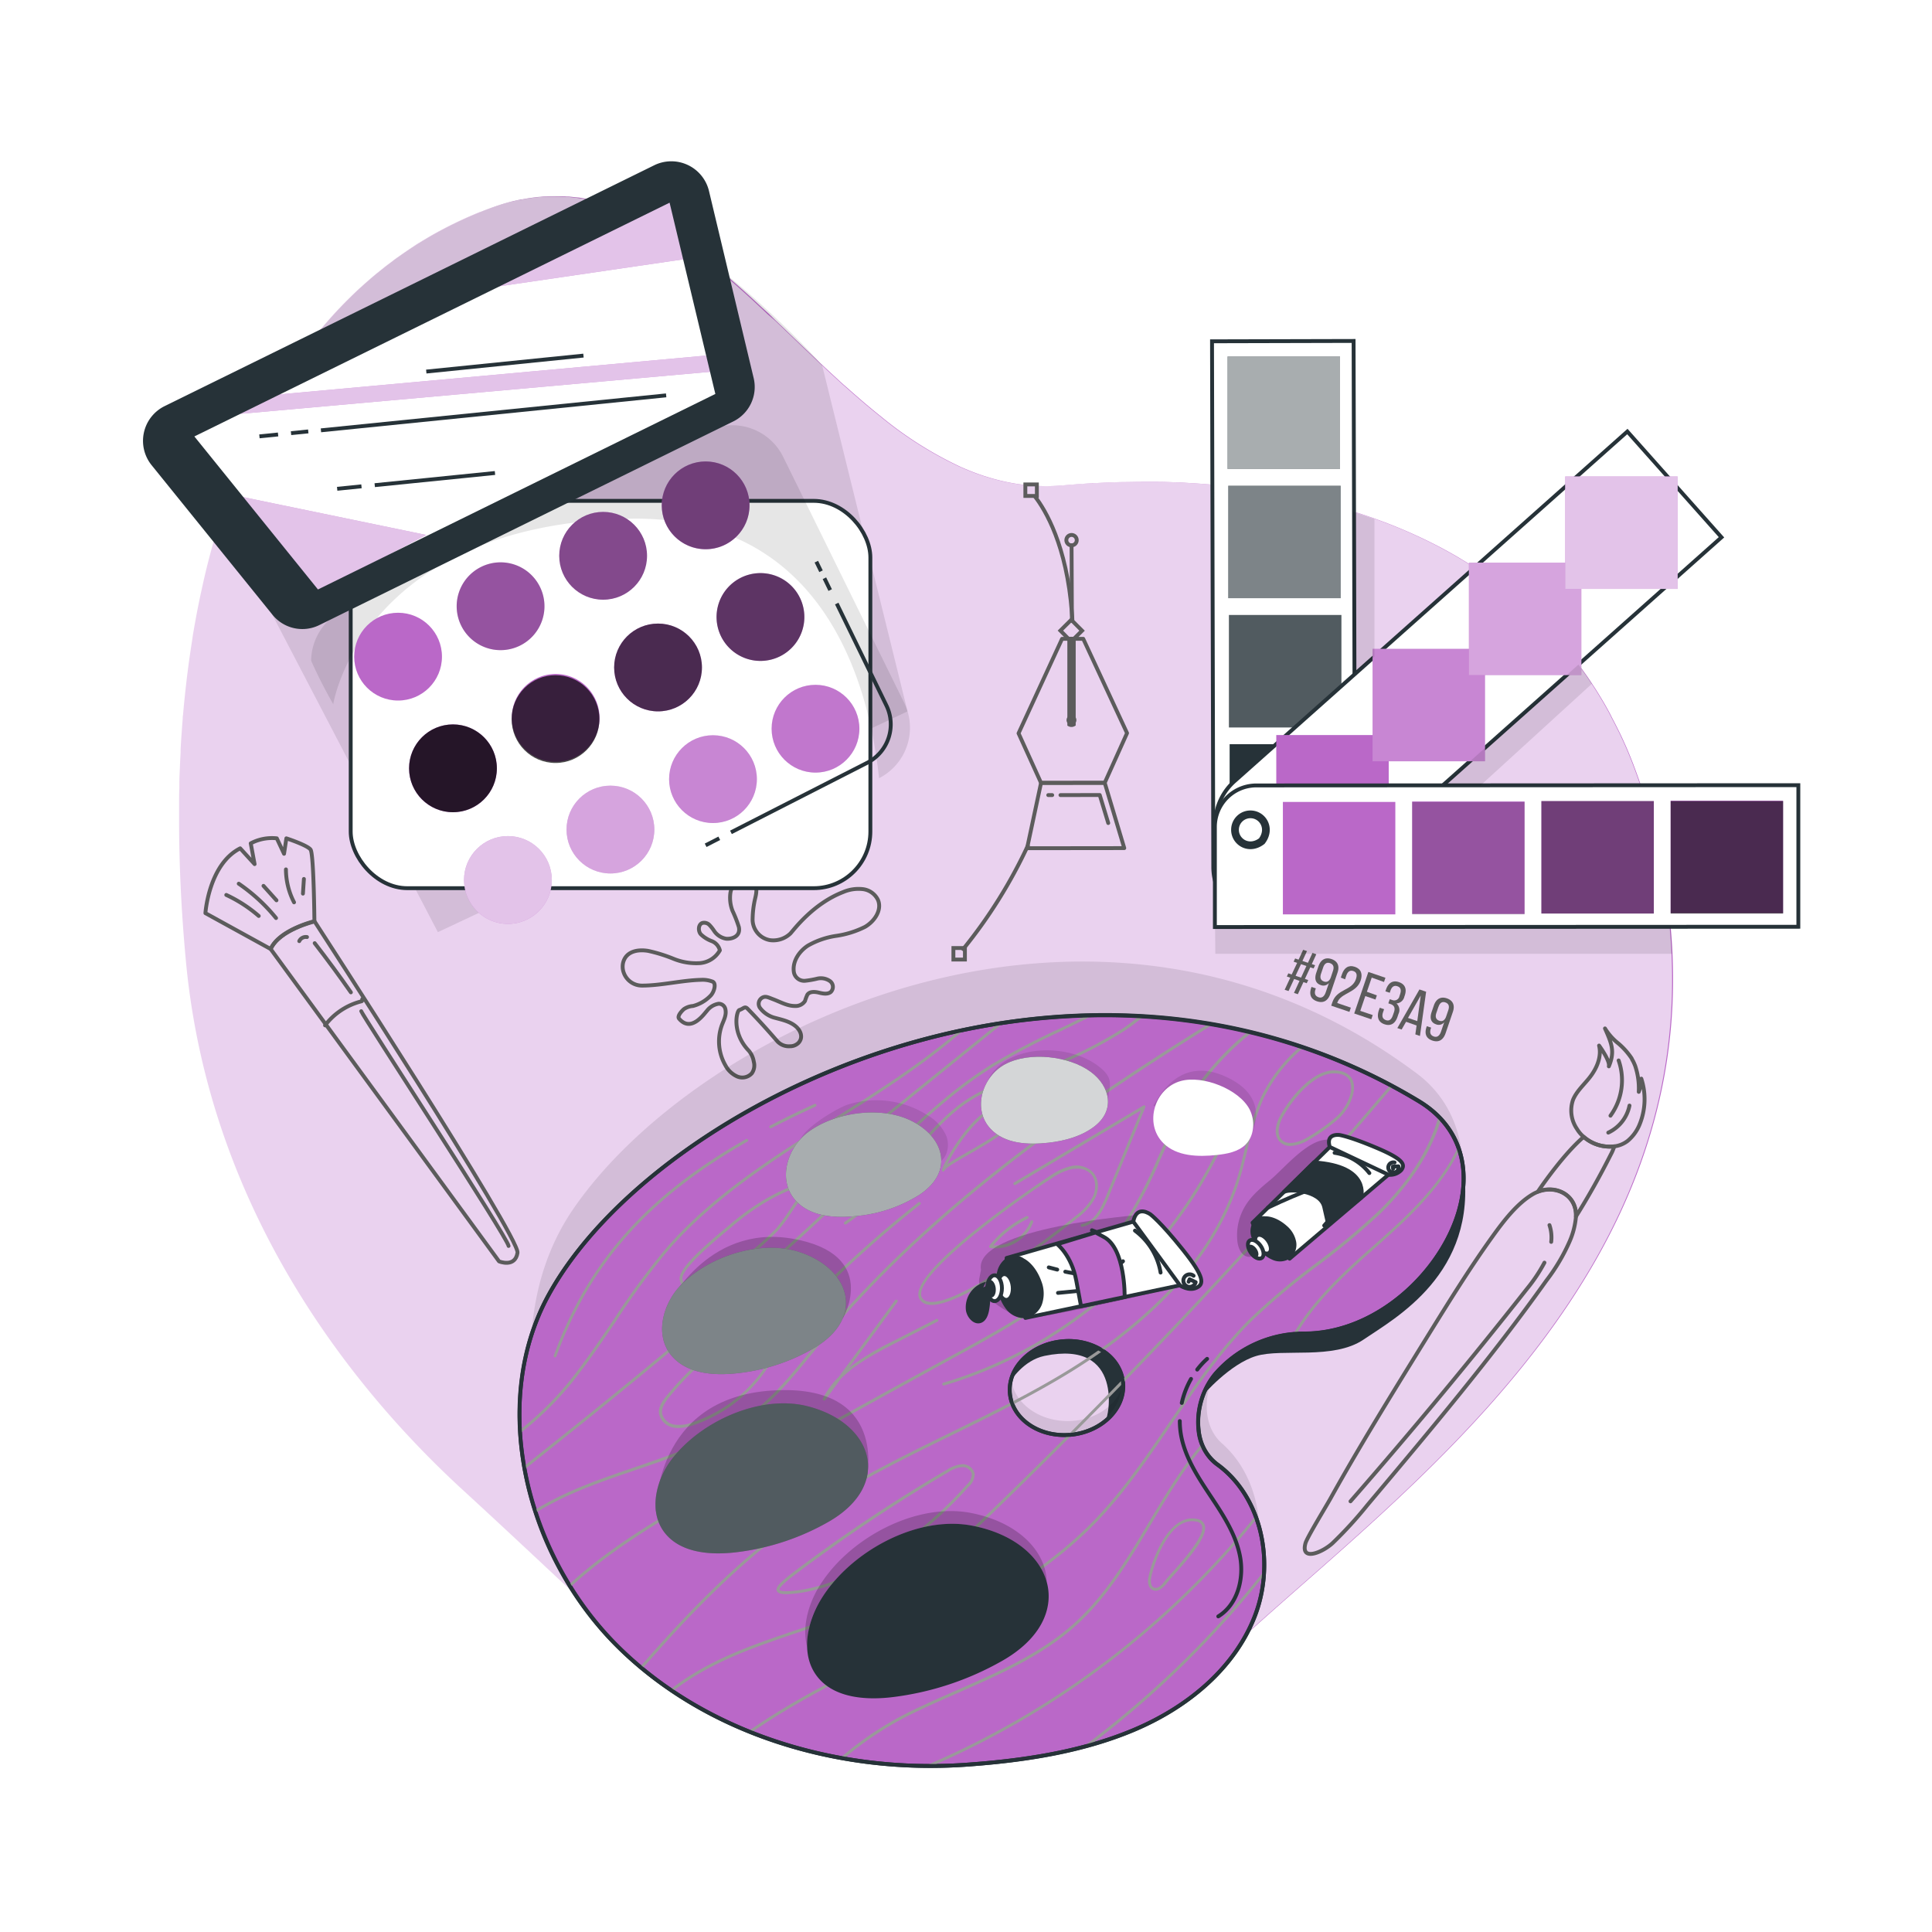 <svg class="animated" id="freepik_stories-palette" xmlns="http://www.w3.org/2000/svg" xmlns:xlink="http://www.w3.org/1999/xlink" viewBox="0 0 500 500" version="1.1" xmlns:svgjs="http://svgjs.com/svgjs"><style>svg#freepik_stories-palette:not(.animated) .animable {opacity: 0;}svg#freepik_stories-palette.animated #freepik--background-simple--inject-215 {animation: 3s Infinite  linear floating;animation-delay: 0s;}svg#freepik_stories-palette.animated #freepik--palette-2--inject-215 {animation: 1s 1 forwards cubic-bezier(.36,-0.01,.5,1.38) fadeIn,6s Infinite  linear floating;animation-delay: 0s,1s;}            @keyframes floating {                0% {                    opacity: 1;                    transform: translateY(0px);                }                50% {                    transform: translateY(-10px);                }                100% {                    opacity: 1;                    transform: translateY(0px);                }            }                    @keyframes fadeIn {                0% {                    opacity: 0;                }                100% {                    opacity: 1;                }            }        </style><g id="freepik--background-simple--inject-215" class="animable" style="transform-origin: 239.585px 253.231px;"><path d="M306.27,438.93C285,462.4,204.62,464.2,161,423.94c-13.83-12.77-27.46-25.72-41.33-38.44-26.94-24.72-65.41-70.89-71.56-136.79q-1.77-19-1.76-36.49c0-1.46,0-2.91,0-4.36,0-1.29,0-2.58.07-3.87,0-.52,0-1,0-1.55,0-1.25.08-2.5.13-3.74s.12-2.68.19-4c0-.23,0-.47,0-.7.07-1.36.15-2.7.25-4.05s.19-2.7.3-4c0-.31,0-.62.08-.92.1-1.2.21-2.38.33-3.56s.26-2.52.4-3.76l.12-1.07c.13-1.16.28-2.32.43-3.47.17-1.37.36-2.72.56-4.07s.4-2.68.61-4a.69.69,0,0,0,0-.13c.21-1.29.43-2.56.66-3.82s.47-2.6.73-3.89.51-2.56.79-3.82.55-2.53.84-3.77.61-2.61.94-3.89a1.17,1.17,0,0,1,.05-.2c.39-1.55.8-3.08,1.23-4.6.2-.73.4-1.46.62-2.18s.36-1.24.55-1.86.41-1.35.63-2c.1-.34.2-.67.32-1,.36-1.14.74-2.28,1.12-3.4l.06-.18q.57-1.65,1.17-3.27c.07-.2.14-.4.22-.59.37-1,.75-2,1.13-3l.08-.18c.45-1.14.9-2.27,1.37-3.39s1-2.27,1.47-3.38l.6-1.36c.19-.43.39-.87.59-1.3,1.61-3.44,3.32-6.77,5.13-10,.32-.57.65-1.13,1-1.69q1.92-3.31,4-6.42c.37-.56.74-1.1,1.12-1.65.63-.93,1.28-1.84,1.93-2.74.42-.58.84-1.15,1.27-1.71.54-.72,1.08-1.42,1.64-2.12a.35.35,0,0,1,.07-.09c.49-.62,1-1.23,1.49-1.84.15-.2.31-.39.47-.57.41-.5.82-1,1.25-1.47l.57-.65c.36-.42.73-.84,1.11-1.25.21-.24.43-.48.64-.7.4-.44.81-.87,1.22-1.3.17-.19.33-.36.5-.53.43-.45.85-.88,1.29-1.31s1-1,1.53-1.51.87-.84,1.31-1.24.65-.61,1-.9a3.81,3.81,0,0,1,.37-.34c.49-.45,1-.88,1.48-1.31.24-.21.47-.42.71-.61.51-.44,1-.88,1.56-1.3s1.34-1.09,2-1.61,1.37-1,2.06-1.56,1.39-1,2.09-1.5,1.35-.94,2-1.39a1.5,1.5,0,0,1,.23-.15c.49-.33,1-.65,1.48-1,.32-.21.64-.42,1-.6.59-.37,1.18-.73,1.78-1.08,1.47-.89,3-1.72,4.49-2.51.76-.4,1.52-.79,2.3-1.17s1.54-.75,2.33-1.11,1.48-.68,2.23-1l.2-.09c.74-.32,1.48-.63,2.23-.93l.1,0h0q1.55-.63,3.12-1.2l1.26-.44.89-.29,1.06-.33,1.06-.3.6-.16L133,52l.13,0c.56-.14,1.13-.26,1.69-.38l.25,0c.75-.15,1.49-.28,2.23-.38l1.1-.15,1-.11c.41,0,.82-.08,1.23-.11l1.08-.07,1.08,0c.72,0,1.44,0,2.15,0s1.11,0,1.67.08h.24c.49,0,1,.06,1.47.11l1.08.12c.48,0,1,.12,1.43.2.67.1,1.33.22,2,.35l1,.21c.65.14,1.29.3,1.93.47,1.31.35,2.61.76,3.9,1.21l.65.23c.87.32,1.74.67,2.61,1l1,.44c1,.44,2,.92,3,1.42q.5.24,1,.51a85.79,85.79,0,0,1,8.43,5.12c.6.41,1.19.83,1.79,1.26,2.08,1.49,4.15,3.08,6.2,4.74q.68.54,1.35,1.11c3.24,2.68,6.46,5.54,9.66,8.49l1.78,1.66.13.12L199,81.22,200.81,83l2.55,2.43c.06.07.13.13.2.2l2.75,2.64,2.22,2.12,2.66,2.53c.52.51,1,1,1.57,1.49l.21.19c.3.29.59.57.89.84.89.83,1.78,1.66,2.68,2.48.59.56,1.19,1.1,1.79,1.64l1.15,1c.82.74,1.64,1.46,2.47,2.17,1.81,1.58,3.64,3.12,5.48,4.6l.92.74a96.44,96.44,0,0,0,20.18,12.72c.29.14.58.26.88.39,1.39.6,2.79,1.15,4.2,1.64l1,.34,1.59.49,1.08.31.88.23.67.17,1.06.25,1.07.22,1,.19c.66.12,1.32.23,2,.32l1.13.14q.57.07,1.14.12a49.47,49.47,0,0,0,9.11,0l2.68-.22c1.56-.12,3.12-.23,4.69-.32l.29,0q3.69-.21,7.42-.3h.12c1.68,0,3.38-.06,5.07-.06h2q1,0,2,0c1.57,0,3.15.07,4.72.13,1,0,2.06.09,3.09.15l2.13.13,1.95.14,2,.16q1,.07,2,.18l2,.2,2,.22c3.14.36,6.27.81,9.38,1.33l2.1.37,2.49.47q1.25.24,2.49.51l2.08.46c2.74.61,5.45,1.3,8.14,2,.55.16,1.1.31,1.64.48l.89.26c1.26.38,2.52.77,3.77,1.19h0l1.65.56.38.13c.57.19,1.14.39,1.7.6q5.85,2.1,11.45,4.74c.54.24,1.07.5,1.6.76s1.33.66,2,1c1,.49,1.93,1,2.89,1.52,1.15.63,2.29,1.27,3.42,1.94l.1.06c.53.31,1,.62,1.58.95l1.53,1c1.7,1.08,3.37,2.2,5,3.38l1.23.89.75.55,1.18.9c.85.65,1.69,1.31,2.52,2s1.52,1.26,2.27,1.91l1.05.92.66.59,1,1c1,.9,1.93,1.83,2.87,2.78l1.14,1.17c.14.14.28.29.41.44.41.43.82.86,1.22,1.3s.9,1,1.35,1.5l1.32,1.53c.44.52.87,1,1.3,1.57s.85,1.07,1.27,1.6.84,1.09,1.25,1.64.79,1.05,1.17,1.59,1,1.37,1.46,2.08l.83,1.26.89,1.36c.74,1.17,1.47,2.37,2.19,3.59.29.51.58,1,.86,1.52s.7,1.25,1,1.88.74,1.4,1.09,2.11l.11.21c.33.65.65,1.31,1,2,.1.2.2.4.29.6.37.77.72,1.55,1.07,2.33a0,0,0,0,1,0,0c.38.84.75,1.7,1.1,2.56a2.6,2.6,0,0,1,.1.25c.27.63.52,1.27.77,1.92.13.32.26.65.38,1,.3.78.59,1.58.88,2.38s.62,1.77.92,2.67l.07.22c.31.93.6,1.86.89,2.81a168.74,168.74,0,0,1,6.73,33.62c.21,2.33.37,4.62.47,6.9C437.26,344.47,342.21,399.25,306.27,438.93Z" style="fill: rgb(186, 104, 200); transform-origin: 239.67px 253.196px;" id="elfx1mjnurkvr" class="animable"></path><g id="elhwflunyyp7e"><path d="M306.07,439c-21.26,23.47-101.65,25.27-145.24-15C147,411.2,133.37,398.25,119.5,385.53c-26.94-24.72-65.41-70.89-71.56-136.79q-1.77-19-1.76-36.49c0-1.46,0-2.91,0-4.36,0-1.29,0-2.58.07-3.87,0-.52,0-1,0-1.55,0-1.25.08-2.5.13-3.74s.12-2.68.19-4c0-.23,0-.47,0-.7.07-1.36.15-2.7.25-4.05s.19-2.7.3-4c0-.31.05-.62.08-.92.1-1.2.21-2.38.33-3.56s.26-2.52.4-3.76l.12-1.07c.13-1.16.28-2.32.43-3.47.17-1.37.36-2.72.56-4.07s.4-2.68.61-4a.69.69,0,0,0,0-.13c.21-1.29.43-2.56.66-3.82s.47-2.6.73-3.89.51-2.56.79-3.82.55-2.53.84-3.77.59-2.48.9-3.71a7.42,7.42,0,0,1,.09-.38c.39-1.55.8-3.08,1.23-4.6.2-.73.4-1.46.62-2.18s.36-1.24.55-1.86.41-1.35.63-2c.1-.34.2-.67.32-1,.36-1.14.74-2.28,1.12-3.4l.06-.18q.57-1.65,1.17-3.27c.07-.2.14-.4.22-.59.37-1,.75-2,1.13-3l.08-.18c.45-1.14.9-2.27,1.37-3.39s1-2.27,1.47-3.38l.6-1.36c.19-.43.39-.87.59-1.3,1.61-3.44,3.32-6.77,5.13-10,.32-.57.65-1.13,1-1.69q1.92-3.31,4-6.42c.37-.56.74-1.1,1.12-1.65.63-.93,1.28-1.84,1.93-2.74.42-.58.84-1.15,1.27-1.71.54-.72,1.08-1.42,1.64-2.12a.35.35,0,0,1,.07-.09c.49-.62,1-1.23,1.49-1.84.15-.2.31-.39.47-.57.41-.5.82-1,1.25-1.47l.57-.65c.36-.42.73-.84,1.11-1.25.21-.24.43-.48.64-.7.4-.44.81-.87,1.22-1.3.17-.19.33-.36.5-.53.43-.45.85-.88,1.29-1.31s1-1,1.53-1.51.87-.84,1.31-1.24.65-.61,1-.9a3.81,3.81,0,0,1,.37-.34c.49-.45,1-.88,1.48-1.31.24-.21.47-.42.71-.61.51-.44,1-.88,1.56-1.3s1.34-1.09,2-1.61,1.37-1,2.06-1.56,1.39-1,2.09-1.5,1.35-.94,2-1.39a1.5,1.5,0,0,1,.23-.15c.49-.33,1-.65,1.48-1,.32-.21.64-.42,1-.6.59-.37,1.18-.73,1.78-1.08,1.47-.88,3-1.71,4.49-2.51.76-.4,1.52-.79,2.3-1.17s1.54-.75,2.33-1.11,1.48-.68,2.23-1l.2-.09c.74-.32,1.48-.63,2.23-.93l.1,0h0q1.55-.63,3.12-1.2l1.26-.44.89-.29,1.06-.33,1.06-.3.6-.16.72-.18.13,0c.56-.14,1.13-.27,1.69-.38l.25,0c.75-.15,1.49-.28,2.23-.38l1.1-.15,1-.11c.41-.05.82-.08,1.23-.11l1.08-.07,1.08,0c1.37,0,2.72,0,4.06.09.49,0,1,.06,1.47.11l1.08.12.81.12.62.08c.67.1,1.33.22,2,.35l1,.21c.65.14,1.29.3,1.93.47,1.31.35,2.61.76,3.9,1.21l.65.23c.87.32,1.74.67,2.61,1l1,.44c1,.44,2,.92,3,1.42q.49.24,1,.51a85.79,85.79,0,0,1,8.43,5.12c.6.41,1.19.83,1.79,1.26,2.08,1.49,4.15,3.08,6.2,4.74q.67.54,1.35,1.11c3.24,2.68,6.46,5.54,9.66,8.49l1.78,1.66.13.12,1.76,1.66L200.61,83l2.55,2.43.2.2c.92.87,1.83,1.75,2.75,2.64l2.22,2.12L211,92.91l1.57,1.49.21.19.89.84c.89.83,1.78,1.66,2.68,2.48l1.79,1.64,1.15,1c.82.74,1.64,1.46,2.47,2.17,1.81,1.58,3.64,3.12,5.48,4.6l.92.74a96.44,96.44,0,0,0,20.18,12.72l.88.39c1.39.6,2.79,1.15,4.2,1.64l1,.34,1.59.49,1.08.31.88.23.67.17,1.06.25,1.07.22,1,.19c.66.12,1.32.23,2,.32l1.13.14q.57.07,1.14.12a49.47,49.47,0,0,0,9.11,0l2.68-.22c1.55-.13,3.12-.23,4.69-.32l.29,0q3.69-.21,7.42-.3h.12c1.68,0,3.38-.06,5.07-.06h2q1,0,2,0c1.57,0,3.15.07,4.72.13,1,0,2.06.09,3.09.15l2.13.13,2,.14,2,.16q1,.07,2,.18l2,.2,2,.22c3.14.36,6.27.81,9.38,1.33l2.1.37,2.49.47q1.25.24,2.49.51l2.08.46c2.74.61,5.45,1.3,8.14,2,.55.16,1.1.31,1.64.48l.89.26c1.26.38,2.52.77,3.77,1.19h0l1.65.56.38.13c.57.19,1.14.39,1.7.6q5.85,2.1,11.45,4.74c.54.24,1.07.5,1.6.76s1.33.66,2,1c1,.49,1.93,1,2.89,1.52,1.15.63,2.29,1.27,3.42,1.94l.1.06c.53.31,1.05.62,1.58.95l1.53,1c1.7,1.08,3.37,2.2,5,3.38l1.23.89.75.55,1.18.9q1.28,1,2.52,2c.77.62,1.52,1.26,2.27,1.91l1.05.92.66.59,1,1c1,.91,1.93,1.83,2.87,2.78l1.14,1.17c.14.14.28.29.41.44.41.43.82.86,1.22,1.3l1.35,1.5,1.32,1.53c.44.52.87,1,1.3,1.57s.85,1.07,1.27,1.6.84,1.09,1.25,1.64.79,1.05,1.17,1.59,1,1.37,1.46,2.08l.83,1.26.89,1.36c.74,1.17,1.47,2.37,2.19,3.59.29.51.58,1,.86,1.52s.7,1.25,1,1.88.74,1.4,1.09,2.11l.11.21c.33.65.65,1.31,1,2,.1.2.2.4.29.6.36.77.72,1.54,1.07,2.33a0,0,0,0,1,0,0c.38.84.75,1.7,1.1,2.56a2.6,2.6,0,0,1,.1.25c.27.63.52,1.27.77,1.92.13.32.26.65.38,1,.3.78.59,1.58.88,2.38s.62,1.77.92,2.67l.07.22c.31.93.6,1.86.89,2.81A168.74,168.74,0,0,1,432.11,240c.21,2.33.37,4.62.47,6.9C437.06,344.5,342,399.28,306.07,439Z" style="fill: rgb(255, 255, 255); opacity: 0.7; transform-origin: 239.456px 253.266px;" class="animable"></path></g></g><g id="freepik--Stain--inject-215" class="animable" style="transform-origin: 194.337px 253.177px;"><path d="M205.43,251.42c-.33-2.67,1.4-5.22,3.63-6.68a20.78,20.78,0,0,1,7.36-2.54,24.46,24.46,0,0,0,7.43-2.32c2.44-1.4,4.45-4.33,3.39-6.93a5,5,0,0,0-4-2.85,10.05,10.05,0,0,0-5,.75c-8,3.09-12.94,10-13.71,10.76a6.41,6.41,0,0,1-5.26,1.7h0a5.44,5.44,0,0,1-4.49-5.65,25,25,0,0,1,.57-4.79c.35-1.49.8-3.17-.31-4.43a2.9,2.9,0,0,0-2.38-.94,4.27,4.27,0,0,0-3.66,3.81,9.28,9.28,0,0,0,.58,4.42,33.18,33.18,0,0,1,1.64,4.2c.53,2.62-2.15,3.16-3.36,3a4.7,4.7,0,0,1-3-1.94,10.9,10.9,0,0,0-1.26-1.61,1.9,1.9,0,0,0-1.88-.5c-1,.41-1.09,2-.39,2.87a8,8,0,0,0,2.82,1.79,3.43,3.43,0,0,1,2.15,2.41,6.52,6.52,0,0,1-5.46,3.32,15.6,15.6,0,0,1-6.61-1.17,39.76,39.76,0,0,0-6.44-2c-2.56-.45-5.68,0-6.5,2.92a4.54,4.54,0,0,0,.15,2.75h0a5,5,0,0,0,4.7,3.3c5,0,10.45-1.39,15.34-1.49a7.09,7.09,0,0,1,3,.49c1,.57.25,2.81-.6,3.63a9.73,9.73,0,0,1-4.54,2.65,4.73,4.73,0,0,0-2.35.81c-.63.55-1.79,1.84-1.24,2.48,3.11,3.64,6.39-1.15,7.21-2.05a4.75,4.75,0,0,1,3-1.82,1.74,1.74,0,0,1,1.75,1.33c.38,1.52-.37,2.83-.88,4.18a12.38,12.38,0,0,0,.93,10.47,6.38,6.38,0,0,0,3,2.83,3.33,3.33,0,0,0,3.81-.81,3.54,3.54,0,0,0,.51-3,5.87,5.87,0,0,0-1.28-2.83c-4.56-4.72-3.15-10.36-2.45-10.56,1.09-.31,1.37-1.11,2.16-.29,2.64,2.72,5.2,5.53,7.67,8.4a4,4,0,0,0,3.22,1.28,3.08,3.08,0,0,0,2.22-.85c1.3-1.36.62-3.1-.5-4.14-1.58-1.48-3.84-1.88-5.91-2.46a7,7,0,0,1-3.58-2.56,1.83,1.83,0,0,1,1-2.72c.71-.21,1.33.14,2.56.6,1.84.7,3.63,1.74,5.59,1.71a2.86,2.86,0,0,0,2.55-1.29,11.53,11.53,0,0,1,.62-1.64c.63-.9,2-.77,3.05-.51s2.2.45,3-.18a1.86,1.86,0,0,0-.21-2.83,4.11,4.11,0,0,0-3.39-.6,23.38,23.38,0,0,1-3,.52A2.71,2.71,0,0,1,205.43,251.42Z" style="fill: none; stroke: rgb(92, 92, 92); stroke-linecap: round; stroke-linejoin: round; transform-origin: 194.337px 253.177px;" id="elwgplpx8qazr" class="animable"></path></g><g id="freepik--Brushes--inject-215" class="animable animator-active" style="transform-origin: 239.386px 309.521px;"><path d="M70.05,245.61l-16.89-9.29s.85-12.65,9-16.77l3.73,4.08-1-5.37a11.71,11.71,0,0,1,6.75-1.3l1.87,4,.6-4s5.42,1.77,6.26,2.91,1,18.54,1,18.54S72.3,240.57,70.05,245.61Z" style="fill: none; stroke: rgb(92, 92, 92); stroke-linecap: round; stroke-linejoin: round; transform-origin: 67.265px 231.251px;" id="el00qq7e40vtuvd" class="animable"></path><path d="M129.15,326.44l-59.1-80.83c2.25-5,11.37-7.14,11.37-7.14s53.12,81.78,52.51,85.74S129.15,326.44,129.15,326.44Z" style="fill: none; stroke: rgb(92, 92, 92); stroke-linecap: round; stroke-linejoin: round; transform-origin: 101.993px 282.643px;" id="els5huhpqfozf" class="animable"></path><path d="M93.88,258.59c-.28-.2,0,.45-.3.54a17.06,17.06,0,0,0-9.45,6.23" style="fill: none; stroke: rgb(92, 92, 92); stroke-linecap: round; stroke-linejoin: round; transform-origin: 89.005px 261.956px;" id="elleppu5oxwxj" class="animable"></path><path d="M81.44,244.09q4.84,6.24,9.37,12.73" style="fill: none; stroke: rgb(92, 92, 92); stroke-linecap: round; stroke-linejoin: round; transform-origin: 86.125px 250.455px;" id="el5daettwj5fd" class="animable"></path><path d="M77.45,243.56a1.87,1.87,0,0,1,2-1.05" style="fill: none; stroke: rgb(92, 92, 92); stroke-linecap: round; stroke-linejoin: round; transform-origin: 78.45px 243.022px;" id="elu4lqoec9sed" class="animable"></path><path d="M58.56,231.61a35.68,35.68,0,0,1,8.4,5.44" style="fill: none; stroke: rgb(92, 92, 92); stroke-linecap: round; stroke-linejoin: round; transform-origin: 62.76px 234.33px;" id="eldf7duns4gsl" class="animable"></path><path d="M61.79,228.7a45.54,45.54,0,0,1,9.65,8.89" style="fill: none; stroke: rgb(92, 92, 92); stroke-linecap: round; stroke-linejoin: round; transform-origin: 66.615px 233.145px;" id="el5eua53o4ue" class="animable"></path><path d="M68.19,229.26,71.55,233" style="fill: none; stroke: rgb(92, 92, 92); stroke-linecap: round; stroke-linejoin: round; transform-origin: 69.87px 231.13px;" id="el6ywieptydq6" class="animable"></path><path d="M74,225a18.73,18.73,0,0,0,2.1,8.52" style="fill: none; stroke: rgb(92, 92, 92); stroke-linecap: round; stroke-linejoin: round; transform-origin: 75.05px 229.26px;" id="el6csww6lc2hq" class="animable"></path><path d="M78.65,227.47c-.08,1.27-.17,2.53-.25,3.8" style="fill: none; stroke: rgb(92, 92, 92); stroke-linecap: round; stroke-linejoin: round; transform-origin: 78.525px 229.37px;" id="else4f1632mjs" class="animable"></path><path d="M93.49,261.7c.27,1.1,38,58.76,38.13,60.75" style="fill: none; stroke: rgb(92, 92, 92); stroke-linecap: round; stroke-linejoin: round; transform-origin: 112.555px 292.075px;" id="elxx4g61vjetr" class="animable"></path><path d="M424.33,291a10.85,10.85,0,0,1-3.09,4.26,7.07,7.07,0,0,1-3.46,1.42,10.18,10.18,0,0,1-7.9-2.44,8.62,8.62,0,0,1-1.78-2.1,8.45,8.45,0,0,1-1-7.51c.91-2.21,2.79-3.86,4.27-5.74,1.86-2.34,3.18-5.39,2.47-8.3,0,0,2.9,3.94,2.53,5.38,1.62-3.84.72-5.91-1-9.81a14.84,14.84,0,0,0,3.49,3.91,18.47,18.47,0,0,1,3.4,3.82,6.36,6.36,0,0,0,.39.75q.3.6.54,1.23a18.19,18.19,0,0,1,.92,6.7,8.77,8.77,0,0,0,.66-3.42A17.25,17.25,0,0,1,424.33,291Z" style="fill: none; stroke: rgb(92, 92, 92); stroke-linecap: round; stroke-linejoin: round; transform-origin: 416.125px 281.456px;" id="elmadmzn982gc" class="animable"></path><path d="M417.78,296.67a12.79,12.79,0,0,1-.94,2.19q-4.17,8.28-9,16a6.8,6.8,0,0,0-.68-3.48c-1.58-3.17-5.57-4.38-9.15-3,1.65-2.44,7-10,11.86-14.16A10.18,10.18,0,0,0,417.78,296.67Z" style="fill: none; stroke: rgb(92, 92, 92); stroke-linecap: round; stroke-linejoin: round; transform-origin: 407.895px 304.54px;" id="elriwlkikfacd" class="animable"></path><path d="M407.85,314.91h0a6.8,6.8,0,0,0-.68-3.48c-1.58-3.17-5.57-4.38-9.15-3a8.7,8.7,0,0,0-1.41.68c-3.95,2.36-7.3,6.63-10.37,10.92-5.83,8.11-11.16,16.72-16.5,25.32-3.15,5.11-6.32,10.22-9.46,15.35-5.5,9-10.9,18-16,27.19-1.26,2.25-6,10-6.42,11.48-1.34,4.82,4.39,2.4,7,0a104.63,104.63,0,0,0,9-9.84c16.45-19.54,32.35-38.45,46.38-58.17a48.42,48.42,0,0,0,6-10.14A20.27,20.27,0,0,0,407.85,314.91Z" style="fill: none; stroke: rgb(92, 92, 92); stroke-linecap: round; stroke-linejoin: round; transform-origin: 372.763px 355.008px;" id="el7zovszr6b17" class="animable"></path><path d="M399.7,326.77a40.94,40.94,0,0,1-4.52,6.77q-22.12,28.07-45.67,55" style="fill: none; stroke: rgb(92, 92, 92); stroke-linecap: round; stroke-linejoin: round; transform-origin: 374.605px 357.655px;" id="elhgaqpgt3kuh" class="animable"></path><path d="M401,317.06a9.92,9.92,0,0,1,.45,4.34" style="fill: none; stroke: rgb(92, 92, 92); stroke-linecap: round; stroke-linejoin: round; transform-origin: 401.26px 319.23px;" id="el967jvqmzgn9" class="animable"></path><path d="M418.9,274.44a15.58,15.58,0,0,1-2.11,14.3" style="fill: none; stroke: rgb(92, 92, 92); stroke-linecap: round; stroke-linejoin: round; transform-origin: 418.28px 281.59px;" id="el9rh3gdfk56" class="animable"></path><path d="M421.71,286.12a9.86,9.86,0,0,1-5.49,7" style="fill: none; stroke: rgb(92, 92, 92); stroke-linecap: round; stroke-linejoin: round; transform-origin: 418.965px 289.62px;" id="elq6m57225gsn" class="animable"></path></g><g id="freepik--Pen--inject-215" class="animable" style="transform-origin: 269.007px 186.851px;"><path d="M249.28,245.62A128,128,0,0,0,266,218.87" style="fill: none; stroke: rgb(92, 92, 92); stroke-linecap: round; stroke-linejoin: round; transform-origin: 257.64px 232.245px;" id="el4uti414tl38" class="animable"></path><path d="M277.69,165.32a1.77,1.77,0,0,1,0,.23" style="fill: none; stroke: rgb(92, 92, 92); stroke-linecap: round; stroke-linejoin: round; transform-origin: 277.692px 165.435px;" id="ell6ydn6j7yjq" class="animable"></path><path d="M277.54,160.71c0-.72-.08-1.43-.14-2.13h0c-1.33-17.46-6.86-26.59-9.54-30.07" style="fill: none; stroke: rgb(92, 92, 92); stroke-linecap: round; stroke-linejoin: round; transform-origin: 272.7px 144.61px;" id="elygz90ww9igd" class="animable"></path><g id="elbjbbbctgpkp"><rect x="265.36" y="125.37" width="2.98" height="2.98" style="fill: none; stroke: rgb(92, 92, 92); stroke-miterlimit: 10; transform-origin: 266.85px 126.86px; transform: rotate(18.97deg);" class="animable"></rect></g><g id="el1stkvw7wikt"><rect x="246.74" y="245.35" width="2.98" height="2.98" style="fill: none; stroke: rgb(92, 92, 92); stroke-miterlimit: 10; transform-origin: 248.23px 246.84px; transform: rotate(19.156deg);" class="animable"></rect></g><path d="M277.89,185.23v2.25a1.18,1.18,0,0,1-.59.16,1.2,1.2,0,0,1-.57-.14v-2.28l0-19.89h1.16Z" style="fill: rgb(92, 92, 92); stroke: rgb(92, 92, 92); stroke-miterlimit: 10; transform-origin: 277.31px 176.485px;" id="el0drhl9pxojx7" class="animable"></path><path d="M278.57,186.36a1.25,1.25,0,0,1-.68,1.12,1.18,1.18,0,0,1-.59.16,1.2,1.2,0,0,1-.57-.14,1.27,1.27,0,0,1,0-2.28,1.2,1.2,0,0,1,.57-.14,1.18,1.18,0,0,1,.59.15A1.26,1.26,0,0,1,278.57,186.36Z" style="fill: rgb(92, 92, 92); transform-origin: 277.295px 186.36px;" id="elovqyhnijkzb" class="animable"></path><line x1="277.41" y1="160.58" x2="277.32" y2="141.13" style="fill: none; stroke: rgb(92, 92, 92); stroke-linecap: round; stroke-linejoin: round; transform-origin: 277.365px 150.855px;" id="el029t9eeoynuz" class="animable"></line><path d="M278.58,140.24a1.34,1.34,0,0,1-2.53-.9,1.34,1.34,0,1,1,2.53.9Z" style="fill: none; stroke: rgb(92, 92, 92); stroke-miterlimit: 10; transform-origin: 277.315px 139.79px;" id="el6o12dsf9fb" class="animable"></path><polygon points="280.04 163.22 277.92 165.32 277.69 165.32 277.43 165.33 276.53 165.33 274.43 163.2 277.24 160.41 280.04 163.22" style="fill: none; stroke: rgb(92, 92, 92); stroke-miterlimit: 10; transform-origin: 277.235px 162.87px;" id="elntotewg6dd" class="animable"></polygon><polygon points="277.92 165.32 277.43 165.81 277.22 166.02 276.53 165.33 277.43 165.33 277.69 165.32 277.92 165.32" style="fill: none; stroke: rgb(92, 92, 92); stroke-miterlimit: 10; transform-origin: 277.225px 165.67px;" id="el1r8xk5g6xha" class="animable"></polygon><polygon points="291.68 189.73 285.9 202.59 269.42 202.61 263.6 189.78 274.86 165.33 277.43 165.33 277.69 165.32 280.34 165.32 291.68 189.73" style="fill: none; stroke: rgb(92, 92, 92); stroke-linecap: round; stroke-linejoin: round; transform-origin: 277.64px 183.965px;" id="eljh54pt7rozb" class="animable"></polygon><polygon points="290.96 219.49 265.81 219.52 269.42 202.61 285.9 202.59 290.96 219.49" style="fill: none; stroke: rgb(92, 92, 92); stroke-linecap: round; stroke-linejoin: round; transform-origin: 278.385px 211.055px;" id="el7jd8078pnvv" class="animable"></polygon><polyline points="274.45 205.77 284.61 205.75 286.81 213" style="fill: none; stroke: rgb(92, 92, 92); stroke-linecap: round; stroke-linejoin: round; transform-origin: 280.63px 209.375px;" id="elfadlo1q245g" class="animable"></polyline><line x1="271.29" y1="205.77" x2="272.31" y2="205.77" style="fill: none; stroke: rgb(92, 92, 92); stroke-linecap: round; stroke-linejoin: round; transform-origin: 271.8px 205.77px;" id="elyr17t2t7znk" class="animable"></line></g><g id="freepik--color-code--inject-215" class="animable" style="transform-origin: 354.35px 257.648px;"><path d="M339.1,250.34l-1.39,3,.86.3-.39.82-.85-.29-1.45,3.13-1-.34,1.44-3.12-1.4-.48-1.45,3.12-1-.33,1.45-3.12-.89-.31.39-.82.87.29,1.41-3-.91-.31.39-.83.89.31,1.18-2.55,1,.33-1.18,2.55,1.42.48,1.17-2.55,1,.34-1.17,2.55.86.29-.39.83Zm-1-.34-1.4-.47-1.41,3,1.42.48Z" style="fill: rgb(92, 92, 92); transform-origin: 336.565px 251.555px;" id="el6lcraex1cr7" class="animable"></path><path d="M346.15,251.72l-1.86,5.49c-.58,1.7-1.72,2.51-3.44,1.93s-2.06-1.89-1.5-3.53l.06-.2,1.13.38-.1.28c-.33,1-.11,1.67.75,2s1.52-.14,1.91-1.27l.82-2.41a1.82,1.82,0,0,1-2.12.54c-1.39-.47-1.66-1.66-1.14-3.21l.56-1.65c.56-1.64,1.72-2.43,3.38-1.86S346.71,250.08,346.15,251.72Zm-3.72-1.33-.55,1.61c-.33,1-.12,1.69.74,2s1.48-.15,1.81-1.11l.54-1.62c.34-1,.13-1.68-.74-2S342.76,249.4,342.43,250.39Z" style="fill: rgb(92, 92, 92); transform-origin: 342.74px 253.676px;" id="eldh7hjp1tn7w" class="animable"></path><path d="M352.13,253.78c-1.1,3.24-5.13,3.16-6,5.63l-.06.17,3.53,1.2-.37,1.09-4.71-1.6.31-.92c1.18-3.47,5.05-2.91,6.08-5.94.38-1.1.21-1.81-.68-2.11s-1.48.2-1.8,1.15l-.32,1L347,253l.3-.88c.56-1.64,1.69-2.47,3.34-1.91S352.69,252.13,352.13,253.78Z" style="fill: rgb(92, 92, 92); transform-origin: 348.444px 255.953px;" id="elm37frdp23v" class="animable"></path><path d="M356.33,257.6l-.36,1.08-2.63-.9-1.3,3.83,3.22,1.09-.37,1.09-4.42-1.5,3.66-10.75,4.42,1.51-.37,1.09L355,253l-1.25,3.67Z" style="fill: rgb(92, 92, 92); transform-origin: 354.51px 257.665px;" id="elisiwya23fh" class="animable"></path><path d="M363.55,257.64l-.1.28a2.25,2.25,0,0,1-2.05,1.77,2.25,2.25,0,0,1,.54,2.67l-.28.83c-.56,1.64-1.69,2.45-3.35,1.89s-2-1.9-1.49-3.54l.26-.74,1.12.38-.28.82c-.33,1-.13,1.68.73,2s1.45-.14,1.82-1.23l.29-.83c.36-1.06.08-1.72-.81-2.06l-.65-.22.37-1.07.71.24a1.36,1.36,0,0,0,1.79-1l.16-.49c.38-1.11.19-1.8-.69-2.1s-1.46.17-1.79,1.14l-.18.55-1.13-.38.17-.49c.56-1.65,1.69-2.45,3.33-1.89S364.11,256,363.55,257.64Z" style="fill: rgb(92, 92, 92); transform-origin: 360.192px 259.624px;" id="elyi6pbouy0v" class="animable"></path><path d="M363.89,264.44l-1.15,2-1.11-.37,5.72-10,1.73.59-1.6,11.45-1.19-.41.32-2.3Zm.5-1,2.4.82.9-6.62Z" style="fill: rgb(92, 92, 92); transform-origin: 365.355px 262.09px;" id="el7eyc9mmclb4" class="animable"></path><path d="M376,261.88l-1.87,5.49c-.58,1.7-1.71,2.51-3.43,1.93s-2.07-1.88-1.51-3.53l.07-.2,1.12.38-.1.28c-.32,1-.1,1.68.76,2s1.52-.14,1.9-1.27l.82-2.41a1.8,1.8,0,0,1-2.12.54c-1.38-.47-1.66-1.66-1.13-3.21l.56-1.64c.56-1.65,1.72-2.43,3.37-1.87S376.57,260.24,376,261.88Zm-3.73-1.33-.55,1.61c-.33,1-.11,1.69.75,2s1.47-.15,1.8-1.12l.55-1.61c.33-1,.13-1.69-.75-2S372.62,259.57,372.29,260.55Z" style="fill: rgb(92, 92, 92); transform-origin: 372.587px 263.838px;" id="elzjyal9sk0s" class="animable"></path></g><g id="freepik--palette-3--inject-215" class="animable" style="transform-origin: 256.636px 353.194px;"><path d="M311.4,361s6.88-8,13.67-10.06,20,1.09,27.88-4.3,29.53-17,25.84-44.44-19.47,23.59-19.47,23.59S315,339.14,311.76,347.07,311.4,361,311.4,361Z" style="fill: rgb(38, 50, 56); transform-origin: 344.715px 327.547px;" id="ell9mxfe9m16m" class="animable"></path><path d="M261.58,357.38s3.23-5.33,8.74-6.48c20.68-4.3,16.64,16.18,15.73,16.87s12.36-11-1-18.38S263.31,351,261.58,357.38Z" style="fill: rgb(38, 50, 56); transform-origin: 276.313px 357.209px;" id="elw0nernh8w2g" class="animable"></path><g id="elwzekzjhiqmb"><path d="M366.69,277.83c-82.78-61.95-185.81-12.36-218.34,35.07-18.52,27-12.09,66.88,8.74,92.17s54,38.52,86.78,39.45c14.65.42,29.92-.33,43.93-4.63s27.33-12.93,34.07-25.95,5.33-30.72-5.66-40.43c-6.39-5.64-4.35-17.39,1.8-23.3a30.39,30.39,0,0,1,23.66-8.2C372.44,345.32,392.55,297.18,366.69,277.83Zm-90.38,89.94c-8.12,0-14.71-5.41-14.73-12.11s6.57-12.15,14.69-12.17S291,348.9,291,355.61,284.44,367.76,276.31,367.77Z" style="opacity: 0.1; transform-origin: 257.988px 346.735px;" class="animable"></path></g><g id="elkc0hxbghk8k"><path d="M367.23,285c-88.47-53.52-197.51-.31-225.22,50.09-15.78,28.71-5.47,67.74,17.74,90.86S217.3,459,250,456.71c14.63-1,29.75-3.26,43.27-8.92s25.93-15.55,31.36-29.17S326.89,387.53,315,379c-6.91-5-6-16.89-.49-23.37a30.37,30.37,0,0,1,22.74-10.48C368.19,345.37,394.86,301.74,367.23,285Zm-90,86.29c-8.08.82-15.18-3.93-15.85-10.6s5.34-12.74,13.42-13.55,15.19,3.93,15.86,10.61S285.3,370.5,277.21,371.31Z" style="fill: rgb(255, 255, 255); opacity: 0.2; transform-origin: 256.614px 359.859px;" class="animable"></path></g><path d="M367.23,285c-88.47-53.52-197.51-.31-225.22,50.09-15.78,28.71-5.47,67.74,17.74,90.86S217.3,459,250,456.71c14.63-1,29.75-3.26,43.27-8.92s25.93-15.55,31.36-29.17S326.89,387.53,315,379c-6.91-5-6-16.89-.49-23.37a30.37,30.37,0,0,1,22.74-10.48C368.19,345.37,394.86,301.74,367.23,285Zm-90,86.29c-8.08.82-15.18-3.93-15.85-10.6s5.34-12.74,13.42-13.55,15.19,3.93,15.86,10.61S285.3,370.5,277.21,371.31Z" style="fill: rgb(186, 104, 200); stroke: rgb(38, 50, 56); stroke-miterlimit: 10; transform-origin: 256.614px 359.859px;" id="el2q7v91lnrfb" class="animable"></path><path d="M282.82,262.53a5.44,5.44,0,0,1-1.33.11c-2.51,1.27-5,2.5-7.55,3.7a185.14,185.14,0,0,0-17.46,9.19c-11.21,7-20.81,16.42-30.1,25.55l-3.79,3.71c-27.35,26.68-57.32,51.15-87.05,74.7a6.52,6.52,0,0,1,.29.73c29.8-23.61,59.86-48.14,87.28-74.89q1.9-1.84,3.79-3.72c9.26-9.1,18.84-18.51,30-25.45A184.53,184.53,0,0,1,274.27,267c3.16-1.52,6.35-3.07,9.49-4.71C283.45,262.39,283.14,262.47,282.82,262.53Z" style="fill: rgb(153, 153, 153); transform-origin: 209.65px 321.255px;" id="elmi4bsxrh9bc" class="animable"></path><path d="M312.54,265.1c-36.3,22.58-72.79,48.34-100.62,81.91-.86,1-1.7,2.07-2.55,3.11-4.24,5.2-8.62,10.57-13.9,14.82-8.95,7.22-20.2,11-31.09,14.74-8.79,3-17.8,6.05-25.69,10.93a4.31,4.31,0,0,1,.13.8c7.88-4.93,17-8,25.8-11,10.95-3.72,22.27-7.57,31.32-14.87,5.34-4.3,9.74-9.7,14-14.92.85-1,1.69-2.08,2.55-3.12,27.91-33.66,64.57-59.45,101-82.09A4.71,4.71,0,0,1,312.54,265.1Z" style="fill: rgb(153, 153, 153); transform-origin: 226.09px 328.255px;" id="el1ne8yql0929" class="animable"></path><path d="M294.68,263.1c-1.34,1.08-2.67,2.09-4,3a105,105,0,0,1-23.39,11.11l-.87.29c-7,2.33-13.59,4.54-19.58,9.53-4.67,3.89-8.61,8.69-12.42,13.33-4.71,5.75-9.59,11.68-15.85,15.85a.38.38,0,0,0-.1.52.37.37,0,0,0,.31.17.39.39,0,0,0,.21-.06c6.35-4.23,11.26-10.22,16-16,3.79-4.62,7.7-9.39,12.32-13.24,5.88-4.9,12.42-7.08,19.34-9.38l.87-.3a106.12,106.12,0,0,0,23.56-11.19,52.09,52.09,0,0,0,4.67-3.5A5,5,0,0,1,294.68,263.1Z" style="fill: rgb(153, 153, 153); transform-origin: 257.079px 290px;" id="eltbegt2lem6h" class="animable"></path><path d="M244.13,303.18l-.11,0a.38.38,0,0,1-.25-.47h0c1-3.16,7.71-14.31,13.76-16.42a4.75,4.75,0,0,1,4.4.41,2.31,2.31,0,0,1,1.22,2c-.1,3-6.68,6.79-12.48,10.11-2.8,1.61-6,3.42-6.18,4.09h0A.38.38,0,0,1,244.13,303.18Zm15.31-16.51a5.15,5.15,0,0,0-1.66.31c-4.84,1.69-10.5,10-12.6,14.29,1.09-.77,2.79-1.75,5.12-3.09,5.07-2.9,12-6.88,12.1-9.49a1.61,1.61,0,0,0-.88-1.39A3.66,3.66,0,0,0,259.44,286.67Z" style="fill: rgb(153, 153, 153); transform-origin: 253.452px 294.556px;" id="elb1rdkvb9t48" class="animable"></path><path d="M175.6,369.57a6.6,6.6,0,0,1-1.25-.11,4.59,4.59,0,0,1-3.79-3.52c-.26-1.77.8-3.34,2-4.78a78.15,78.15,0,0,1,8.18-8.59.38.38,0,0,1,.53,0,.37.37,0,0,1,0,.53,76.57,76.57,0,0,0-8.1,8.5c-1.06,1.31-2,2.72-1.81,4.2a3.86,3.86,0,0,0,3.19,2.89,9.84,9.84,0,0,0,4.77-.62,36.49,36.49,0,0,0,23.09-23.56A19.67,19.67,0,0,0,182,351.62a.37.37,0,0,1-.48.1.36.36,0,0,1-.17-.46l.45-1.15a.37.37,0,0,1,.49-.21l.09.05a20.51,20.51,0,0,1,20.54-6,.36.36,0,0,1,.22.18.37.37,0,0,1,0,.29,37.24,37.24,0,0,1-23.68,24.42A12.63,12.63,0,0,1,175.6,369.57Z" style="fill: rgb(153, 153, 153); transform-origin: 186.845px 356.403px;" id="elu5mc35qm8lr" class="animable"></path><path d="M207.52,339.4a.37.37,0,0,1-.26-.1.38.38,0,0,1,0-.53,298,298,0,0,1,30.42-27.61.38.38,0,0,1,.53.07.37.37,0,0,1-.06.52,295.49,295.49,0,0,0-30.35,27.54A.39.39,0,0,1,207.52,339.4Z" style="fill: rgb(153, 153, 153); transform-origin: 222.721px 325.241px;" id="ely8pxsb9df2" class="animable"></path><path d="M323,267a71.82,71.82,0,0,0-16.62,19.2,142.44,142.44,0,0,0-6.83,13.65A116.15,116.15,0,0,1,291,316.32c-10.58,15.86-28.57,25.7-44.45,34.38-19.69,10.75-39.62,21.84-58.89,32.57l-.21.11c-13.46,7.49-28.18,15.7-40.28,26.76a5.28,5.28,0,0,1,.33.73c12.07-11.1,26.83-19.33,40.31-26.83l.21-.12c19.28-10.72,39.21-21.81,58.89-32.57,16-8.72,34-18.6,44.71-34.61a116.23,116.23,0,0,0,8.64-16.54,147,147,0,0,1,6.79-13.58,71.23,71.23,0,0,1,17.15-19.56A4.14,4.14,0,0,1,323,267Z" style="fill: rgb(153, 153, 153); transform-origin: 235.685px 338.935px;" id="elhcn6qf41ru" class="animable"></path><path d="M241.09,337.71a6.09,6.09,0,0,1-.88-.06,3,3,0,0,1-2.2-1.37c-4.34-6.95,33.37-31.72,33.75-32a16,16,0,0,1,5.36-2.48,6.15,6.15,0,0,1,5.72,1.55c1.75,1.9,1.54,4.79.55,6.79a16.24,16.24,0,0,1-4.62,5.14C278.48,315.55,251,337.71,241.09,337.71Zm37.49-35.26a6.76,6.76,0,0,0-1.31.13,15.3,15.3,0,0,0-5.11,2.38h0c-8.35,5.27-36.84,25.59-33.51,30.92a2.28,2.28,0,0,0,1.68,1c7.54,1.27,31.86-17.17,38-22.17a15.76,15.76,0,0,0,4.43-4.89c.84-1.72,1.07-4.32-.43-6A5,5,0,0,0,278.58,302.45ZM272,304.64h0Z" style="fill: rgb(153, 153, 153); transform-origin: 260.904px 319.668px;" id="elv7a4ljtil9" class="animable"></path><path d="M257.71,323.07a9.7,9.7,0,0,1-1.42-.11.37.37,0,0,1-.29-.24.36.36,0,0,1,.06-.37,28.17,28.17,0,0,1,9.58-7.61.37.37,0,0,1,.5.18.38.38,0,0,1-.17.5,27.5,27.5,0,0,0-8.89,6.87,9.77,9.77,0,0,0,9.59-6.23.37.37,0,0,1,.48-.23.38.38,0,0,1,.23.47A10.44,10.44,0,0,1,257.71,323.07Z" style="fill: rgb(153, 153, 153); transform-origin: 261.685px 318.886px;" id="elis241hts49g" class="animable"></path><path d="M336.62,270.74a40.11,40.11,0,0,0-10.24,13.18,69,69,0,0,0-4.23,13.42c-.59,2.44-1.19,5-1.93,7.39-6.08,19.88-22.25,37.52-48.06,52.43-8.52,4.93-17.53,9.35-26.23,13.62-12.85,6.31-26.14,12.83-38.12,21.1-15.92,11-29.41,24.85-42,39.33a4.37,4.37,0,0,1,.62.44c12.53-14.43,26-28.24,41.79-39.16,11.94-8.23,25.2-14.74,38-21,8.71-4.28,17.73-8.7,26.27-13.64,26-15,42.27-32.8,48.4-52.86.75-2.45,1.36-5,1.95-7.43a68.7,68.7,0,0,1,4.17-13.28A39.78,39.78,0,0,1,337.5,271,4.72,4.72,0,0,1,336.62,270.74Z" style="fill: rgb(153, 153, 153); transform-origin: 251.655px 351.195px;" id="el3rxu5qjl58d" class="animable"></path><path d="M248.25,266.65c-10,8.65-21.36,15.82-32.48,22.82-15.36,9.68-31.26,19.69-43.31,33.51a187.66,187.66,0,0,0-13.69,18.58c-2.91,4.29-5.91,8.74-9.11,12.92a81.71,81.71,0,0,1-14.92,15.43,6.54,6.54,0,0,1,.06.89,81.64,81.64,0,0,0,15.46-15.87c3.21-4.2,6.22-8.65,9.13-12.95A188.18,188.18,0,0,1,173,323.47c12-13.73,27.83-23.71,43.15-33.36,11.41-7.19,23.1-14.57,33.31-23.54A5.82,5.82,0,0,1,248.25,266.65Z" style="fill: rgb(153, 153, 153); transform-origin: 192.1px 318.685px;" id="el4946ijv0ljm" class="animable"></path><path d="M178.94,333.75a3.36,3.36,0,0,1-1.2-.21,3,3,0,0,1-1.82-2.26c-.67-2.58,5.58-8.21,11.79-13.37l1.06-.88c7.31-6.27,14.86-10.3,22.43-12h0a.38.38,0,0,1,.45.29.38.38,0,0,1-.29.44c-1.24.27-4.3,4.73-6.53,8a46.12,46.12,0,0,1-3.39,4.61,81.47,81.47,0,0,1-13.31,11l-.64.43C185.52,331.14,181.72,333.75,178.94,333.75Zm10.32-16.15-1.07.89c-3,2.51-12.19,10.13-11.55,12.6a2.29,2.29,0,0,0,1.36,1.75c2.4.9,7.07-2.3,9.07-3.66l.65-.44a80.85,80.85,0,0,0,13.19-10.88,48,48,0,0,0,3.3-4.5,62.72,62.72,0,0,1,5.33-7.11c-6.84,1.85-13.65,5.66-20.28,11.35Z" style="fill: rgb(153, 153, 153); transform-origin: 193.763px 319.386px;" id="eljwyhaz94q7a" class="animable"></path><path d="M258.72,264.57l-41.34,33.35a.38.38,0,0,0-.06.53.41.41,0,0,0,.3.14.4.4,0,0,0,.23-.08l42-33.9A4.85,4.85,0,0,1,258.72,264.57Z" style="fill: rgb(153, 153, 153); transform-origin: 238.544px 281.58px;" id="eliqxszu5m80j" class="animable"></path><path d="M359.92,280.68c-32.09,37.75-66.29,74.27-101.81,108.7-9.4,9.12-18,17.13-28.4,22.86-7.51,4.15-15.82,7-23.85,9.69-3.33,1.12-6.77,2.29-10.11,3.53-6.49,2.43-15,6.05-22.27,11.79a5.93,5.93,0,0,1,.63.45c7.17-5.59,15.51-9.15,21.91-11.53,3.33-1.24,6.76-2.41,10.08-3.53,8.06-2.73,16.4-5.56,24-9.75,10.44-5.77,19.11-13.82,28.55-23,35.59-34.5,69.85-71.09,102-108.91A4.47,4.47,0,0,1,359.92,280.68Z" style="fill: rgb(153, 153, 153); transform-origin: 267.065px 359.19px;" id="el8kvhqe373u" class="animable"></path><path d="M333.93,296.57a3.72,3.72,0,0,1-2.75-1.08c-1.42-1.45-1.36-4,.15-6.78h0c2.55-4.72,8.33-11.7,13.84-11.7h.09c3.22.05,4.43,1.51,4.88,2.73,1.07,2.93-1.14,7.54-3.8,9.85a49.06,49.06,0,0,1-7.91,5.58A10,10,0,0,1,333.93,296.57Zm-1.94-7.5c-.5.93-2,4.12-.27,5.89s5,.29,6.34-.45a47.56,47.56,0,0,0,7.79-5.49c2.47-2.15,4.55-6.38,3.59-9-.54-1.45-1.95-2.21-4.19-2.24h-.08c-5.15,0-10.81,6.92-13.18,11.31Z" style="fill: rgb(153, 153, 153); transform-origin: 340.285px 286.791px;" id="elpd8obihlb4j" class="animable"></path><path d="M244.24,358.58a.38.38,0,0,1-.36-.27.38.38,0,0,1,.25-.47c33.12-9.74,61.56-35.73,74.24-67.83a.38.38,0,0,1,.49-.22.39.39,0,0,1,.21.49c-12.77,32.31-41.4,58.48-74.72,68.28Z" style="fill: rgb(153, 153, 153); transform-origin: 281.479px 324.173px;" id="el1ffkvst4z4k" class="animable"></path><path d="M280.05,317.54a.38.38,0,0,1-.37-.31.39.39,0,0,1,.31-.44c3.11-.56,4.89-3.94,6.21-7.17l9.1-22.28-32.47,19.31a.38.38,0,0,1-.51-.13.38.38,0,0,1,.13-.52l33.43-19.88a.39.39,0,0,1,.44,0,.39.39,0,0,1,.1.43l-9.53,23.31c-1.4,3.43-3.3,7-6.77,7.63Z" style="fill: rgb(153, 153, 153); transform-origin: 279.357px 301.796px;" id="elps73kus604g" class="animable"></path><path d="M213.3,362.47a.36.36,0,0,1-.2-.06.38.38,0,0,1-.14-.49,22.13,22.13,0,0,1,4.11-5.59l14.57-19.82a.37.37,0,0,1,.53-.08.38.38,0,0,1,.08.52l-12.51,17a71,71,0,0,1,11.64-7l10.86-5.56a.38.38,0,1,1,.34.67l-10.86,5.56c-5.48,2.79-10.43,5.52-14.09,9.19l-4,5.48A.38.38,0,0,1,213.3,362.47Z" style="fill: rgb(153, 153, 153); transform-origin: 227.881px 349.411px;" id="elgoem6u08jli" class="animable"></path><path d="M203.44,412.57c-1.44,0-2.18-.28-2.41-.86-.41-1,1.1-2.42,4.43-4.94,4.06-3.06,8.27-6.12,12.52-9.08,8.73-6.09,17.81-11.9,27-17.28h0a8.47,8.47,0,0,1,3.91-1.47,3.2,3.2,0,0,1,3.36,2.48,4.38,4.38,0,0,1-1.48,3.26c-10.45,11.8-28.64,26.16-45.54,27.79C204.53,412.53,203.94,412.57,203.44,412.57ZM249,379.69h-.08a7.92,7.92,0,0,0-3.55,1.36h0c-9.16,5.37-18.22,11.18-26.93,17.25-4.24,3-8.45,6-12.5,9.07-1.33,1-4.45,3.37-4.18,4.07,0,.1.38.57,3.41.28,16.68-1.61,34.69-15.84,45.05-27.54a3.74,3.74,0,0,0,1.29-2.67A2.45,2.45,0,0,0,249,379.69Zm-3.82,1h0Z" style="fill: rgb(153, 153, 153); transform-origin: 226.607px 395.751px;" id="el6f2qcrx0gwc" class="animable"></path><path d="M372.32,288.77c-2.92,11-10.64,20-15.92,25A190,190,0,0,1,340.46,327a180,180,0,0,0-17,14.3c-8.05,8-14.54,17.53-20.83,26.76-6,8.79-12.15,17.87-19.65,25.57-14.58,15-33.79,24.51-52.36,33.72-12.44,6.17-25.26,12.55-36.78,20.56a4.11,4.11,0,0,1,.62.48c11.42-7.92,24.14-14.25,36.49-20.37,18.63-9.24,37.89-18.78,52.57-33.87,7.54-7.75,13.74-16.86,19.73-25.66,6.27-9.21,12.74-18.72,20.74-26.66a179,179,0,0,1,17-14.24,189.14,189.14,0,0,0,16-13.27c5.29-5.09,13-14,16.05-25.06A4.49,4.49,0,0,1,372.32,288.77Z" style="fill: rgb(153, 153, 153); transform-origin: 283.44px 368.58px;" id="elyxhm8h9p6qa" class="animable"></path><path d="M377.45,296.51c-4.79,10.67-14.34,19.12-23,26.73-7.54,6.66-15,13.77-19.74,22a4.88,4.88,0,0,1,.75.2c4.68-8.11,12.05-15.11,19.49-21.68,8.55-7.55,18-15.93,22.92-26.52A4.61,4.61,0,0,1,377.45,296.51Z" style="fill: rgb(153, 153, 153); transform-origin: 356.29px 320.975px;" id="elfbeqjzt3e5d" class="animable"></path><path d="M310.79,373.91c-5.16,6.15-9.35,13.16-13.44,20-5.53,9.27-11.24,18.85-19.28,26.11-8.63,7.81-19.59,12.63-30.18,17.29-3.19,1.4-6.48,2.85-9.67,4.36a85.91,85.91,0,0,0-20.57,13.09,4.88,4.88,0,0,1,.9.21,85.89,85.89,0,0,1,20-12.62c3.17-1.51,6.46-2.95,9.64-4.35,10.65-4.69,21.66-9.53,30.39-17.42,8.12-7.34,13.86-17,19.41-26.29,4-6.74,8.14-13.63,13.18-19.68A4.14,4.14,0,0,1,310.79,373.91Z" style="fill: rgb(153, 153, 153); transform-origin: 264.41px 414.44px;" id="eloowve8u927" class="animable"></path><path d="M325,392.2a220.89,220.89,0,0,1-86.2,65.06l1.14-.34a5.11,5.11,0,0,1,2-.21,221.84,221.84,0,0,0,83.51-63.92A7,7,0,0,1,325,392.2Z" style="fill: rgb(153, 153, 153); transform-origin: 282.125px 424.73px;" id="elp59scm4ty17" class="animable"></path><path d="M299.09,411.67a1.92,1.92,0,0,1-.78-.17c-1.55-.72-1.25-2.88-1-3.78h0c1-4.56,5.32-16.09,12.47-14.62a2.42,2.42,0,0,1,2,1.54c1,2.9-4.28,8.8-7.74,12.7-.89,1-1.66,1.86-2.07,2.4C301,411,300,411.67,299.09,411.67ZM298,407.89c-.13.56-.46,2.43.62,2.93s2.16-.76,2.74-1.54c.43-.56,1.17-1.39,2.11-2.44,2.94-3.31,8.42-9.47,7.59-12a1.73,1.73,0,0,0-1.47-1.05C303,392.48,299,403.52,298,407.89Z" style="fill: rgb(153, 153, 153); transform-origin: 304.506px 402.321px;" id="elb7xchtl3jj" class="animable"></path><path d="M327.2,406.47a250,250,0,0,1-47.45,46,4.73,4.73,0,0,1,2-.54,250.65,250.65,0,0,0,45.67-44.57A6,6,0,0,1,327.2,406.47Z" style="fill: rgb(153, 153, 153); transform-origin: 303.585px 429.47px;" id="eljq1szlrhych" class="animable"></path><path d="M199.47,292a.38.38,0,0,1-.33-.2.37.37,0,0,1,.16-.51c3.58-1.87,7.44-3.75,11.48-5.59a.36.36,0,0,1,.49.18.37.37,0,0,1-.18.5c-4,1.84-7.88,3.71-11.44,5.58A.58.58,0,0,1,199.47,292Z" style="fill: rgb(153, 153, 153); transform-origin: 205.201px 288.831px;" id="elokd5scqicvr" class="animable"></path><path d="M143.67,351.28l-.12,0a.37.37,0,0,1-.23-.48c8.78-24.16,24.13-41.45,49.75-56a.37.37,0,0,1,.51.14.37.37,0,0,1-.14.51C168,309.88,152.74,327,144,351A.39.39,0,0,1,143.67,351.28Z" style="fill: rgb(153, 153, 153); transform-origin: 168.464px 323.015px;" id="ele8xnfdpkmus" class="animable"></path><path d="M240.79,457.54c-31.55,0-61.45-11.35-81.39-31.21-25.09-25-32.75-64.31-17.83-91.46,15.52-28.23,54.58-54.87,97.2-66.3,45.68-12.24,91.4-6.56,128.72,16,10.17,6.15,14,16.65,10.58,28.81-4.41,15.53-21.13,32.19-40.53,32.19H337a29.91,29.91,0,0,0-22.13,10.31,19.18,19.18,0,0,0-4.18,14.16,11.86,11.86,0,0,0,4.59,8.47c11.43,8.26,15.64,25.57,9.77,40.27-5,12.54-16.23,23-31.63,29.44-11.59,4.85-25.39,7.7-43.42,9Q245.39,457.54,240.79,457.54ZM285.7,263.26A180.27,180.27,0,0,0,239,269.54c-42.37,11.36-81.18,37.81-96.58,65.81-14.72,26.77-7.13,65.58,17.66,90.27,21.67,21.59,55.26,33,89.84,30.59,17.92-1.25,31.62-4.07,43.11-8.88,15.14-6.34,26.18-16.6,31.08-28.89,5.7-14.29,1.65-31.09-9.43-39.09a12.77,12.77,0,0,1-5-9.16,20.26,20.26,0,0,1,4.42-14.93A30.92,30.92,0,0,1,337,344.6h.52c18.93,0,35.26-16.28,39.56-31.47,3.32-11.69-.37-21.78-10.13-27.68C342.68,270.75,314.8,263.26,285.7,263.26ZM275.42,371.9c-7.56,0-13.91-4.72-14.55-11.14-.7-6.94,5.52-13.26,13.86-14.1a16.8,16.8,0,0,1,11,2.58,11.57,11.57,0,0,1,5.36,8.48c.7,6.93-5.52,13.25-13.87,14.09h0C276.64,371.87,276,371.9,275.42,371.9Zm1.18-24.33a17.48,17.48,0,0,0-1.77.09c-7.79.78-13.61,6.61-13,13s7.51,10.93,15.3,10.16h0c7.8-.79,13.62-6.62,13-13a10.62,10.62,0,0,0-4.93-7.75A15.42,15.42,0,0,0,276.6,347.57Z" style="fill: rgb(38, 50, 56); transform-origin: 256.636px 359.899px;" id="elfrrg276vsbv" class="animable"></path><path d="M212.37,414.08c-3.57,5.94-5.17,14-1.06,19.56,4.25,5.77,12.6,6.44,19.72,5.57a76.08,76.08,0,0,0,28.36-9.4c19.82-11.28,13.58-30.78-7.63-34.94C237.31,392,219.82,401.66,212.37,414.08Z" style="fill: rgb(38, 50, 56); transform-origin: 240.135px 416.942px;" id="el5y5ja8454cc" class="animable"></path><g id="eli0f2drn4c5"><path d="M169.75,391.05s-.52-29.16,29.94-31.18,24.59,22.72,24.59,22.72Z" style="opacity: 0.2; transform-origin: 197.242px 375.401px;" class="animable"></path></g><path d="M172,396.65c4.12,5.29,11.88,5.87,18.55,5.07a63,63,0,0,0,24.19-8.06c16.28-9.56,11.27-25.49-5.91-29.77-12.17-3-27.57,3.94-35.08,13.9C169.78,383.08,167.75,391.15,172,396.65Z" style="fill: rgb(38, 50, 56); transform-origin: 197.149px 382.599px;" id="eltfp2on9bpt" class="animable"></path><g id="elr2ine6u0g5"><path d="M172,396.65c4.12,5.29,11.88,5.87,18.55,5.07a63,63,0,0,0,24.19-8.06c16.28-9.56,11.27-25.49-5.91-29.77-12.17-3-27.57,3.94-35.08,13.9C169.78,383.08,167.75,391.15,172,396.65Z" style="fill: rgb(255, 255, 255); opacity: 0.2; transform-origin: 197.149px 382.599px;" class="animable"></path></g><g id="elsaj9e1yna4g"><path d="M172.4,343.49v-4.9s10.22-22,32.8-18,13,20.49,13,20.49Z" style="opacity: 0.2; transform-origin: 196.309px 331.797px;" class="animable"></path></g><path d="M173.73,350.78c4,4.82,11.15,5.31,17.37,4.58a49.76,49.76,0,0,0,20-6.73c12.75-7.81,8.94-20.28-4.19-24.6-9.93-3.27-23.43,1-30.76,8.6C171.66,337.29,169.27,345.38,173.73,350.78Z" style="fill: rgb(38, 50, 56); transform-origin: 195.145px 339.276px;" id="el680woy3tjxr" class="animable"></path><g id="elymw38c45zph"><path d="M173.73,350.78c4,4.82,11.15,5.31,17.37,4.58a49.76,49.76,0,0,0,20-6.73c12.75-7.81,8.94-20.28-4.19-24.6-9.93-3.27-23.43,1-30.76,8.6C171.66,337.29,169.27,345.38,173.73,350.78Z" style="fill: rgb(255, 255, 255); opacity: 0.4; transform-origin: 195.145px 339.276px;" class="animable"></path></g><g id="elytxwcvqs2b"><path d="M219.41,285.87a24.69,24.69,0,0,1,20.66,2.77,11.63,11.63,0,0,1,4.86,5.41c.85,2.31.34,5.25-1.68,6.66a6.34,6.34,0,0,1-5.37.56A33,33,0,0,1,232.8,299,29,29,0,0,0,221,296.22c-3.41-.07-8.86,2.57-11.85,1.74C201.3,295.78,216.1,286.92,219.41,285.87Z" style="opacity: 0.1; transform-origin: 226.104px 293.187px;" class="animable"></path></g><path d="M205.81,310.58c3.82,4.36,10.43,4.75,16.2,4.09a36.83,36.83,0,0,0,15.84-5.4c9.21-6,6.59-15.23-2.47-19.43-7.75-3.59-19.54-2-26.44,3.3C203.8,297.11,201.17,305.28,205.81,310.58Z" style="fill: rgb(38, 50, 56); transform-origin: 223.5px 301.416px;" id="elk20eanoc9x" class="animable"></path><g id="elqk19m9isbq"><path d="M205.81,310.58c3.82,4.36,10.43,4.75,16.2,4.09a36.83,36.83,0,0,0,15.84-5.4c9.21-6,6.59-15.23-2.47-19.43-7.75-3.59-19.54-2-26.44,3.3C203.8,297.11,201.17,305.28,205.81,310.58Z" style="fill: rgb(255, 255, 255); opacity: 0.6; transform-origin: 223.5px 301.416px;" class="animable"></path></g><g id="el61qu3rd7nsh"><path d="M255.28,280.65a18.79,18.79,0,0,1,31.35,5.13c.33-4.57,1.85-6.24-1.61-9.25C276.73,269.32,258.82,270.18,255.28,280.65Z" style="opacity: 0.1; transform-origin: 271.263px 278.804px;" class="animable"></path></g><path d="M256.37,292.15c3.64,3.9,9.7,4.17,15,3.58,4.15-.47,8.34-1.6,11.66-4.06,5.72-4.23,4.32-10.52-.74-14.27-5.57-4.11-15.83-5.32-22.13-2C254.28,278.51,251.52,287,256.37,292.15Z" style="fill: rgb(38, 50, 56); transform-origin: 270.311px 284.727px;" id="elegi80yzlvri" class="animable"></path><g id="eloonjci6f83c"><path d="M256.37,292.15c3.64,3.9,9.7,4.17,15,3.58,4.15-.47,8.34-1.6,11.66-4.06,5.72-4.23,4.32-10.52-.74-14.27-5.57-4.11-15.83-5.32-22.13-2C254.28,278.51,251.52,287,256.37,292.15Z" style="fill: rgb(255, 255, 255); opacity: 0.8; transform-origin: 270.311px 284.727px;" class="animable"></path></g><g id="elqi8lq9qufqj"><path d="M298.46,286.07c.7-.32,5.84-13.6,19.14-7.26s4.78,17.37,4.78,17.37Z" style="opacity: 0.1; transform-origin: 311.764px 286.639px;" class="animable"></path></g><path d="M301.05,295.82c3.46,3.46,9,3.61,13.85,3.09,2.69-.29,5.57-.82,7.48-2.73,2.3-2.32,2.49-6.21,1-9.1-2.72-5.19-12.11-8.9-17.81-7.31C298.81,281.65,296,290.76,301.05,295.82Z" style="fill: rgb(255, 255, 255); transform-origin: 311.402px 289.266px;" id="elijs2tpv67sc" class="animable"></path><g id="elcv76jtpkl54"><path d="M253.43,330.93c-1,5,10.54,10.16,10.58,10.18,3.78,1.05,44.76-9,44.76-9l-13.36-17.73s-43.5,3.25-41.53,14.24Z" style="opacity: 0.2; transform-origin: 281.069px 327.783px;" class="animable"></path></g><polygon points="293.29 316.15 260.51 325.56 260.32 329.8 264.69 338.59 265.37 341.08 309.84 331.69 293.29 316.15" style="fill: rgb(255, 255, 255); stroke: rgb(38, 50, 56); stroke-linecap: round; stroke-linejoin: round; transform-origin: 285.08px 328.615px;" id="ele322q7jfbkl" class="animable"></polygon><path d="M293.29,316.15l12.11,16.53s2.2,1.51,4.21.61,2.26-2.68-3.51-9.88-8.32-9.1-8.32-9.1S294.18,311.59,293.29,316.15Z" style="fill: rgb(255, 255, 255); stroke: rgb(38, 50, 56); stroke-linecap: round; stroke-linejoin: round; transform-origin: 302.098px 323.541px;" id="el2pax2d5a9ut" class="animable"></path><path d="M265,325.72a4,4,0,0,0-4.51-.16,5.85,5.85,0,0,0-2.5,4,11.49,11.49,0,0,0,.33,4.77,11.09,11.09,0,0,0,2.31,4.76,5.72,5.72,0,0,0,4.72,2,5.48,5.48,0,0,0,4.34-3.65,8.66,8.66,0,0,0-.19-5.85C267.85,327,265,325.72,265,325.72Z" style="fill: rgb(38, 50, 56); transform-origin: 263.993px 333.021px;" id="el1gxmh153yaw" class="animable"></path><path d="M262.08,332.87c.2,1.83-.48,3.41-1.52,3.53s-2.05-1.28-2.25-3.11.47-3.42,1.51-3.54S261.87,331,262.08,332.87Z" style="fill: rgb(255, 255, 255); stroke: rgb(38, 50, 56); stroke-linecap: round; stroke-linejoin: round; transform-origin: 260.195px 333.075px;" id="elwo0jehz3jm" class="animable"></path><g id="el9fo8fot0dcs"><ellipse cx="257.4" cy="333.39" rx="1.9" ry="3.34" style="fill: rgb(255, 255, 255); stroke: rgb(38, 50, 56); stroke-linecap: round; stroke-linejoin: round; transform-origin: 257.4px 333.39px; transform: rotate(-6.34deg);" class="animable"></ellipse></g><path d="M257.69,333.35c.14,1.26-.32,2.34-1,2.42s-1.41-.87-1.55-2.13.33-2.34,1-2.42S257.55,332.1,257.69,333.35Z" style="fill: rgb(38, 50, 56); transform-origin: 256.415px 333.495px;" id="elsjle51fumif" class="animable"></path><path d="M273.81,334.6,290.27,333" style="fill: rgb(255, 255, 255); stroke: rgb(38, 50, 56); stroke-linecap: round; stroke-linejoin: round; transform-origin: 282.04px 333.8px;" id="elq7d7dwv5h5" class="animable"></path><path d="M308.9,330.17a1.62,1.62,0,1,0,.54,1.66l-1.57-.76c-.09.21-.18.42-.26.63" style="fill: rgb(255, 255, 255); stroke: rgb(38, 50, 56); stroke-linecap: round; stroke-linejoin: round; transform-origin: 307.846px 331.422px;" id="el9n30s71aw9m" class="animable"></path><path d="M280.71,329.78h.66a13,13,0,0,0,9.26-3.37" style="fill: rgb(255, 255, 255); stroke: rgb(38, 50, 56); stroke-linecap: round; stroke-linejoin: round; transform-origin: 285.67px 328.1px;" id="eluq4uwb69qb" class="animable"></path><path d="M275.69,329.11c.74.16,1.48.3,2.22.41" style="fill: rgb(255, 255, 255); stroke: rgb(38, 50, 56); stroke-linecap: round; stroke-linejoin: round; transform-origin: 276.8px 329.315px;" id="elrvnfxnekuig" class="animable"></path><path d="M271.42,328l2.19.57" style="fill: rgb(255, 255, 255); stroke: rgb(38, 50, 56); stroke-linecap: round; stroke-linejoin: round; transform-origin: 272.515px 328.285px;" id="eldflljlxe11b" class="animable"></path><path d="M293.73,318.49a17,17,0,0,1,6.63,10.85" style="fill: rgb(255, 255, 255); stroke: rgb(38, 50, 56); stroke-linecap: round; stroke-linejoin: round; transform-origin: 297.045px 323.915px;" id="elb49zgq5zbdk" class="animable"></path><path d="M255.17,331.73a6.78,6.78,0,0,0-5.19,7.38c.29,1.92,2.08,3.9,3.91,3.25,1.32-.47,1.87-2,2.11-3.4a19.77,19.77,0,0,0,0-6.69l-1.53.93Z" style="fill: rgb(38, 50, 56); transform-origin: 253.11px 337.108px;" id="ella8ixpcvea" class="animable"></path><path d="M273.61,322s3.7,2.83,4.93,9.44l1.23,6.61,11.29-2.39s.23-12.59-5.39-15.54-1.88-1.24-1.88-1.24Z" style="fill: rgb(186, 104, 200); stroke: rgb(38, 50, 56); stroke-miterlimit: 10; transform-origin: 282.336px 328.219px;" id="ell8nwzrkypq" class="animable"></path><g id="elw3072z9yfe"><path d="M328.83,305.3c-2.42,2-4.88,4.05-6.52,6.72a14.61,14.61,0,0,0-2.07,9.28c.19,1.68,1,3.61,2.63,3.93,1.48.29,2.81-.84,3.89-1.9l18.47-18c3.11-3,5.25-9.44-1-10.33C338.91,294.23,332.53,302.22,328.83,305.3Z" style="opacity: 0.2; transform-origin: 334.201px 310.112px;" class="animable"></path></g><polygon points="344.15 296.83 324.16 316.44 325.68 319.58 332.27 324.22 333.74 325.75 362.18 301.58 344.15 296.83" style="fill: rgb(255, 255, 255); stroke: rgb(38, 50, 56); stroke-linecap: round; stroke-linejoin: round; transform-origin: 343.17px 311.29px;" id="el8j4jli24uum" class="animable"></polygon><path d="M344.15,296.83l15.22,7.2a4,4,0,0,0,3.27-1.2c1.1-1.44.59-2.82-6.39-5.77s-9.57-3.32-9.57-3.32S343,293.19,344.15,296.83Z" style="fill: rgb(255, 255, 255); stroke: rgb(38, 50, 56); stroke-linecap: round; stroke-linejoin: round; transform-origin: 353.507px 298.88px;" id="el6rt7yuuj6k" class="animable"></path><path d="M327.48,314.79a3.27,3.27,0,0,0-3.32,1.65,4.79,4.79,0,0,0-.25,3.84,9.33,9.33,0,0,0,2.1,3.31,9.13,9.13,0,0,0,3.53,2.54,4.71,4.71,0,0,0,4.2-.38,4.51,4.51,0,0,0,1.71-4.34,7.16,7.16,0,0,0-2.43-4.15C330,314.58,327.48,314.79,327.48,314.79Z" style="fill: rgb(38, 50, 56); transform-origin: 329.568px 320.606px;" id="el35usuhrkklm" class="animable"></path><path d="M328.15,321.1c.87,1.25,1,2.66.29,3.15s-2-.12-2.85-1.37-1-2.65-.28-3.14S327.29,319.86,328.15,321.1Z" style="fill: rgb(255, 255, 255); stroke: rgb(38, 50, 56); stroke-linecap: round; stroke-linejoin: round; transform-origin: 326.874px 321.995px;" id="elvhhe8mlvikj" class="animable"></path><path d="M326.26,322.42c.86,1.24,1,2.65.29,3.14s-2-.12-2.85-1.36-1-2.66-.29-3.15S325.39,321.17,326.26,322.42Z" style="fill: rgb(255, 255, 255); stroke: rgb(38, 50, 56); stroke-linecap: round; stroke-linejoin: round; transform-origin: 324.982px 323.305px;" id="el6nbg752kaz4" class="animable"></path><path d="M325.18,323.17c.59.85.67,1.82.19,2.15s-1.35-.08-1.94-.93-.68-1.82-.2-2.15S324.58,322.32,325.18,323.17Z" style="fill: rgb(38, 50, 56); transform-origin: 324.302px 323.78px;" id="elhlhm3lcy40l" class="animable"></path><path d="M360.91,300.85a1.33,1.33,0,1,0,1,1l-1.43.06c0,.19,0,.37.05.56" style="fill: rgb(255, 255, 255); stroke: rgb(38, 50, 56); stroke-linecap: round; stroke-linejoin: round; transform-origin: 360.613px 302.147px;" id="elq8sjt99urbn" class="animable"></path><path d="M345.39,298.35a14,14,0,0,1,9,5.24" style="fill: rgb(255, 255, 255); stroke: rgb(38, 50, 56); stroke-linecap: round; stroke-linejoin: round; transform-origin: 349.89px 300.97px;" id="eldj5ptp2ugkr" class="animable"></path><path d="M342.73,306.46c1-.37,2-.69,2.87-1" style="fill: rgb(255, 255, 255); stroke: rgb(38, 50, 56); stroke-linecap: round; stroke-linejoin: round; transform-origin: 344.165px 305.96px;" id="elmplpruuol0d" class="animable"></path><path d="M328.16,312.52c4.41-2.11,8.39-3.77,11.73-5" style="fill: rgb(255, 255, 255); stroke: rgb(38, 50, 56); stroke-linecap: round; stroke-linejoin: round; transform-origin: 334.025px 310.02px;" id="eluovv9yfmodk" class="animable"></path><path d="M342.7,317.17l8.5-9.68" style="fill: rgb(255, 255, 255); stroke: rgb(38, 50, 56); stroke-linecap: round; stroke-linejoin: round; transform-origin: 346.95px 312.33px;" id="elrg82nqx114" class="animable"></path><path d="M332.19,308.57c1-1,9.47-.65,10.51,3.76l1,4.41,8.53-6.74s2.67-8.21-12.2-9.17Z" style="fill: rgb(38, 50, 56); stroke: rgb(38, 50, 56); stroke-miterlimit: 10; transform-origin: 342.303px 308.785px;" id="elf0panfjlopt" class="animable"></path><g id="eljlmt2kt7kin"><path d="M270.9,409.46c-1.82-6.71-8.64-12.53-19.14-14.59-14.45-2.83-31.94,6.79-39.39,19.21a22.91,22.91,0,0,0-3.48,12.16c-1.35-5,.23-10.87,3-15.48,7.45-12.43,24.94-22,39.39-19.21C263.48,393.94,270.72,401.4,270.9,409.46Z" style="opacity: 0.2; transform-origin: 239.65px 408.652px;" class="animable"></path></g><path d="M305.33,367.77a21.29,21.29,0,0,0,.29,3.47c1,5.79,4.31,10.88,7.57,15.78s6.61,9.94,7.72,15.72-.61,12.51-5.62,15.58" style="fill: none; stroke: rgb(38, 50, 56); stroke-linecap: round; stroke-linejoin: round; transform-origin: 313.282px 393.045px;" id="elnlk5vq0a5sn" class="animable"></path><path d="M308.24,356.86a22.73,22.73,0,0,0-2.4,6.22" style="fill: none; stroke: rgb(38, 50, 56); stroke-linecap: round; stroke-linejoin: round; transform-origin: 307.04px 359.97px;" id="el5o06048a2d3" class="animable"></path><path d="M312.4,351.67a20.39,20.39,0,0,0-2.56,2.78" style="fill: none; stroke: rgb(38, 50, 56); stroke-linecap: round; stroke-linejoin: round; transform-origin: 311.12px 353.06px;" id="elcrfvqtd5gfp" class="animable"></path></g><g id="freepik--palette-1--inject-215" class="animable" style="transform-origin: 138.989px 148.318px;"><g id="elt6pkef53lld"><path d="M234.87,184.1,113.32,241.24l-56-107.38c.2-.45,7-18.3,7.22-18.75s.39-.87.59-1.3C78.46,85.38,98.51,65.25,124.28,54.9h0q1.55-.63,3.12-1.2a51.29,51.29,0,0,1,7.41-2.11l.25,0a44.53,44.53,0,0,1,11.75-.77c1.3.12,2.45.25,3.36.35l.62.08c8.67,1.34,16.77,5.15,24.58,10.38,20.19,13.52,37.37,32.8,37.37,32.8Z" style="opacity: 0.1; transform-origin: 146.095px 145.98px;" class="animable"></path></g><g id="ely3kc8wgdwu"><rect x="90.76" y="129.62" width="134.49" height="100.24" rx="14.66" style="fill: rgb(255, 255, 255); stroke: rgb(38, 50, 56); stroke-linecap: round; stroke-linejoin: round; transform-origin: 158.005px 179.74px; transform: rotate(-26.19deg);" class="animable"></rect></g><g id="el9ghwtau2uc5"><path d="M227.5,201.4a14.66,14.66,0,0,0,6.5-19.52l-31.31-63.64a14.66,14.66,0,0,0-19.63-6.68L88.7,158A14.68,14.68,0,0,0,80.52,171c1.6,3.58,3.49,7.33,5.72,11.25,0,0,7.31-46.54,76.57-48C210.77,133.2,224.5,172.93,227.5,201.4Z" style="opacity: 0.1; transform-origin: 158.01px 155.726px;" class="animable"></path></g><path d="M189.57,108.61,82.4,161.33a9.42,9.42,0,0,1-11.49-2.54L39.63,120.08a9.52,9.52,0,0,1,3.2-14.53l126.7-62.33A9.53,9.53,0,0,1,183,49.55L194.57,98A9.44,9.44,0,0,1,189.57,108.61Z" style="fill: rgb(38, 50, 56); stroke: rgb(38, 50, 56); stroke-linecap: round; stroke-linejoin: round; transform-origin: 116.165px 102.27px;" id="eles5s8r90apn" class="animable"></path><polygon points="185.71 102.23 82.15 153.18 49.52 112.78 173.63 51.73 185.71 102.23" style="fill: rgb(255, 255, 255); transform-origin: 117.615px 102.455px;" id="eli1sfjri25vn" class="animable"></polygon><g style="clip-path: url(&quot;#freepik--clip-path--inject-215&quot;); transform-origin: 123.365px 102.455px;" id="el3eob3u32rrt" class="animable"><polygon points="62.21 128.5 64.06 130.78 82.15 153.18 110.32 138.45 62.21 128.5" style="fill: rgb(186, 104, 200); transform-origin: 86.265px 140.84px;" id="elc8snhhspomn" class="animable"></polygon><g id="elo5b62nzzeko"><polygon points="62.21 128.5 64.06 130.78 82.15 153.18 110.32 138.45 62.21 128.5" style="fill: rgb(255, 255, 255); opacity: 0.6; transform-origin: 86.265px 140.84px;" class="animable"></polygon></g><polygon points="127.73 74.31 177.29 67.05 173.63 51.73 127.73 74.31" style="fill: rgb(186, 104, 200); transform-origin: 152.51px 63.02px;" id="elkgdanogkwck" class="animable"></polygon><g id="elzghl8glstl"><polygon points="127.73 74.31 177.29 67.05 173.63 51.73 127.73 74.31" style="fill: rgb(255, 255, 255); opacity: 0.6; transform-origin: 152.51px 63.02px;" class="animable"></polygon></g><polygon points="71.26 102.16 182.62 92.03 184.52 96.16 62.21 107.1 71.26 102.16" style="fill: rgb(186, 104, 200); transform-origin: 123.365px 99.565px;" id="elp2kg308p0jk" class="animable"></polygon><g id="el9yd9fzfzec"><polygon points="71.26 102.16 182.62 92.03 184.52 96.16 62.21 107.1 71.26 102.16" style="fill: rgb(255, 255, 255); opacity: 0.6; transform-origin: 123.365px 99.565px;" class="animable"></polygon></g></g><polygon points="185.71 102.23 82.15 153.18 49.52 112.78 173.63 51.73 185.71 102.23" style="fill: none; stroke: rgb(38, 50, 56); stroke-linecap: round; stroke-linejoin: round; transform-origin: 117.615px 102.455px;" id="eleldrhbruj2" class="animable"></polygon><line x1="83.06" y1="111.37" x2="172.4" y2="102.32" style="fill: rgb(191, 191, 191); stroke: rgb(38, 50, 56); stroke-miterlimit: 10; transform-origin: 127.73px 106.845px;" id="ellhhd5ziyp0b" class="animable"></line><line x1="75.32" y1="112.1" x2="79.78" y2="111.65" style="fill: rgb(191, 191, 191); stroke: rgb(38, 50, 56); stroke-miterlimit: 10; transform-origin: 77.55px 111.875px;" id="elkpzdpip8xa" class="animable"></line><line x1="67.14" y1="112.93" x2="71.97" y2="112.44" style="fill: rgb(191, 191, 191); stroke: rgb(38, 50, 56); stroke-miterlimit: 10; transform-origin: 69.555px 112.685px;" id="ells4fadp1019" class="animable"></line><line x1="96.98" y1="125.56" x2="128.1" y2="122.41" style="fill: rgb(191, 191, 191); stroke: rgb(38, 50, 56); stroke-miterlimit: 10; transform-origin: 112.54px 123.985px;" id="ellox87nygj4n" class="animable"></line><line x1="87.26" y1="126.5" x2="93.55" y2="125.86" style="fill: rgb(191, 191, 191); stroke: rgb(38, 50, 56); stroke-miterlimit: 10; transform-origin: 90.405px 126.18px;" id="elyr2ipun2l8" class="animable"></line><line x1="110.32" y1="96.16" x2="151" y2="92.03" style="fill: rgb(191, 191, 191); stroke: rgb(38, 50, 56); stroke-miterlimit: 10; transform-origin: 130.66px 94.095px;" id="elfba5tqw4d3h" class="animable"></line><g id="el73a5vw4ykh3"><circle cx="103.02" cy="169.94" r="11.36" style="fill: rgb(186, 104, 200); transform-origin: 103.02px 169.94px; transform: rotate(-70.03deg);" class="animable"></circle></g><path d="M139.74,151.88a11.36,11.36,0,1,1-15.2-5.18A11.35,11.35,0,0,1,139.74,151.88Z" style="fill: rgb(186, 104, 200); transform-origin: 129.548px 156.895px;" id="elqvre6h6g4wg" class="animable"></path><g id="el9poxwujujov"><path d="M139.74,151.88a11.36,11.36,0,1,1-15.2-5.18A11.35,11.35,0,0,1,139.74,151.88Z" style="opacity: 0.2; transform-origin: 129.548px 156.895px;" class="animable"></path></g><g id="el8kkbsjr6biu"><circle cx="156.09" cy="143.84" r="11.36" style="fill: rgb(186, 104, 200); transform-origin: 156.09px 143.84px; transform: rotate(-53.73deg);" class="animable"></circle></g><g id="ellh6xz2d62a"><circle cx="156.09" cy="143.84" r="11.36" style="opacity: 0.3; transform-origin: 156.09px 143.84px; transform: rotate(-53.73deg);" class="animable"></circle></g><path d="M192.81,125.77a11.36,11.36,0,1,1-15.2-5.18A11.35,11.35,0,0,1,192.81,125.77Z" style="fill: rgb(186, 104, 200); transform-origin: 182.618px 130.785px;" id="el4ewy8jh30fy" class="animable"></path><g id="ellopn7nrlayj"><circle cx="182.62" cy="130.78" r="11.36" style="opacity: 0.4; transform-origin: 182.62px 130.78px; transform: rotate(-71.38deg);" class="animable"></circle></g><path d="M127.42,193.83a11.36,11.36,0,1,1-15.2-5.18A11.35,11.35,0,0,1,127.42,193.83Z" style="fill: rgb(186, 104, 200); transform-origin: 117.228px 198.845px;" id="elre7005ohg7i" class="animable"></path><g id="eliiewvyvck0k"><circle cx="117.23" cy="198.84" r="11.36" style="opacity: 0.8; transform-origin: 117.23px 198.84px; transform: rotate(-71.41deg);" class="animable"></circle></g><path d="M154,180.78a11.36,11.36,0,1,1-15.21-5.18A11.35,11.35,0,0,1,154,180.78Z" style="fill: rgb(186, 104, 200); transform-origin: 143.806px 185.791px;" id="elxbn8ahedk6b" class="animable"></path><g id="el5i4hv0d5l2j"><circle cx="143.77" cy="186.1" r="11.36" style="opacity: 0.7; transform-origin: 143.77px 186.1px; transform: rotate(-35.2deg);" class="animable"></circle></g><g id="elex8hmajtzx6"><circle cx="170.3" cy="172.74" r="11.36" style="fill: rgb(186, 104, 200); transform-origin: 170.3px 172.74px; transform: rotate(-71.41deg);" class="animable"></circle></g><g id="elfjwu2f5j3d"><circle cx="170.3" cy="172.74" r="11.36" style="opacity: 0.6; transform-origin: 170.3px 172.74px; transform: rotate(-71.41deg);" class="animable"></circle></g><path d="M207,154.67a11.36,11.36,0,1,1-15.21-5.18A11.36,11.36,0,0,1,207,154.67Z" style="fill: rgb(186, 104, 200); transform-origin: 196.806px 159.683px;" id="elal6w26l81q" class="animable"></path><g id="eljsk5p8rvbyf"><path d="M207,154.67a11.36,11.36,0,1,1-15.21-5.18A11.36,11.36,0,0,1,207,154.67Z" style="opacity: 0.5; transform-origin: 196.806px 159.683px;" class="animable"></path></g><g id="el0jzxl2mhr43i"><circle cx="131.45" cy="227.74" r="11.36" style="fill: rgb(186, 104, 200); transform-origin: 131.45px 227.74px; transform: rotate(-71.41deg);" class="animable"></circle></g><g id="el04dap69g9di9"><circle cx="131.45" cy="227.74" r="11.36" style="fill: rgb(255, 255, 255); opacity: 0.6; transform-origin: 131.45px 227.74px; transform: rotate(-71.41deg);" class="animable"></circle></g><g id="elc0gn0cj296u"><circle cx="157.98" cy="214.69" r="11.36" style="fill: rgb(186, 104, 200); transform-origin: 157.98px 214.69px; transform: rotate(-35.2deg);" class="animable"></circle></g><g id="elmcohs6q7hzl"><circle cx="157.98" cy="214.69" r="11.36" style="fill: rgb(255, 255, 255); opacity: 0.4; transform-origin: 157.98px 214.69px; transform: rotate(-35.2deg);" class="animable"></circle></g><g id="eloakg9fa1hi"><circle cx="184.52" cy="201.64" r="11.36" style="fill: rgb(186, 104, 200); transform-origin: 184.52px 201.64px; transform: rotate(-17.77deg);" class="animable"></circle></g><g id="el286dg199lob"><circle cx="184.52" cy="201.64" r="11.36" style="fill: rgb(255, 255, 255); opacity: 0.2; transform-origin: 184.52px 201.64px; transform: rotate(-17.77deg);" class="animable"></circle></g><g id="elqtnurci3sh"><circle cx="211.05" cy="188.59" r="11.36" style="fill: rgb(186, 104, 200); transform-origin: 211.05px 188.59px; transform: rotate(-28.69deg);" class="animable"></circle></g><g id="elnrqv35i3ror"><circle cx="211.05" cy="188.59" r="11.36" style="fill: rgb(255, 255, 255); opacity: 0.1; transform-origin: 211.05px 188.59px; transform: rotate(-28.69deg);" class="animable"></circle></g><line x1="186.15" y1="216.95" x2="182.62" y2="218.76" style="fill: none; stroke: rgb(38, 50, 56); stroke-miterlimit: 10; transform-origin: 184.385px 217.855px;" id="elwuj9cd6lufo" class="animable"></line><path d="M216.55,156.2l12.85,26.38a11.16,11.16,0,0,1-4.78,14.73l-35.45,18.1" style="fill: none; stroke: rgb(38, 50, 56); stroke-miterlimit: 10; transform-origin: 209.848px 185.805px;" id="el8fnyru2pt4v" class="animable"></path><line x1="213.36" y1="149.65" x2="214.85" y2="152.71" style="fill: none; stroke: rgb(38, 50, 56); stroke-miterlimit: 10; transform-origin: 214.105px 151.18px;" id="elyszrd5rzb7b" class="animable"></line><line x1="211.27" y1="145.36" x2="212.48" y2="147.84" style="fill: none; stroke: rgb(38, 50, 56); stroke-miterlimit: 10; transform-origin: 211.875px 146.6px;" id="eld3jmzgm1brp" class="animable"></line></g><g id="freepik--palette-2--inject-215" class="animable" style="transform-origin: 389.54px 167.54px;"><path d="M329,239.3l21.7-.06-.39-151-36.64.09L314,224.41A14.94,14.94,0,0,0,329,239.3Z" style="fill: rgb(255, 255, 255); stroke: rgb(38, 50, 56); stroke-miterlimit: 10; transform-origin: 332.185px 163.77px;" id="elvhts1emdkk" class="animable"></path><g id="ell5h6w0tryk"><rect x="318.23" y="192.6" width="29.1" height="29.1" style="fill: rgb(38, 50, 56); transform-origin: 332.78px 207.15px; transform: rotate(-0.573deg);" class="animable"></rect></g><g id="elcjqn4u1wzdw"><rect x="318.05" y="159.16" width="29.1" height="29.1" style="fill: rgb(38, 50, 56); transform-origin: 332.6px 173.71px; transform: rotate(-0.31deg);" class="animable"></rect></g><g id="elci3s1shl5cf"><rect x="318.05" y="159.16" width="29.1" height="29.1" style="fill: rgb(255, 255, 255); opacity: 0.2; transform-origin: 332.6px 173.71px; transform: rotate(-0.31deg);" class="animable"></rect></g><g id="elc5w1575j2l4"><rect x="317.87" y="125.71" width="29.1" height="29.1" style="fill: rgb(38, 50, 56); transform-origin: 332.42px 140.26px; transform: rotate(-0.573deg);" class="animable"></rect></g><g id="elvp199qq6at"><rect x="317.87" y="125.71" width="29.1" height="29.1" style="fill: rgb(255, 255, 255); opacity: 0.4; transform-origin: 332.42px 140.26px; transform: rotate(-0.573deg);" class="animable"></rect></g><g id="elyukvwmanm69"><rect x="317.69" y="92.26" width="29.1" height="29.1" style="fill: rgb(38, 50, 56); transform-origin: 332.24px 106.81px; transform: rotate(-0.31deg);" class="animable"></rect></g><g id="el8jyvllhb5i4"><rect x="317.69" y="92.26" width="29.1" height="29.1" style="fill: rgb(255, 255, 255); opacity: 0.6; transform-origin: 332.24px 106.81px; transform: rotate(-0.31deg);" class="animable"></rect></g><path d="M318.27,223.25l14.43,16.22L445.52,139.05l-24.36-27.37L319.49,202.17A14.92,14.92,0,0,0,318.27,223.25Z" style="fill: rgb(255, 255, 255); stroke: rgb(38, 50, 56); stroke-miterlimit: 10; transform-origin: 380.002px 175.575px;" id="el48l1eixqll4" class="animable"></path><g id="elmhu63zrm1a"><rect x="330.3" y="190.23" width="29.1" height="29.1" style="fill: rgb(186, 104, 200); transform-origin: 344.85px 204.78px; transform: rotate(48.17deg);" class="animable"></rect></g><g id="el8vahntfqlox"><rect x="355.22" y="167.92" width="29.1" height="29.1" style="fill: rgb(186, 104, 200); transform-origin: 369.77px 182.47px; transform: rotate(48.224deg);" class="animable"></rect></g><g id="el4tgcag95vkc"><rect x="355.22" y="167.92" width="29.1" height="29.1" style="fill: rgb(255, 255, 255); opacity: 0.2; transform-origin: 369.77px 182.47px; transform: rotate(48.224deg);" class="animable"></rect></g><g id="el6zrgfz3zpf6"><rect x="380.15" y="145.61" width="29.1" height="29.1" style="fill: rgb(186, 104, 200); transform-origin: 394.7px 160.16px; transform: rotate(48.17deg);" class="animable"></rect></g><g id="eln2wxwyu1n4"><rect x="380.15" y="145.61" width="29.1" height="29.1" style="fill: rgb(255, 255, 255); opacity: 0.4; transform-origin: 394.7px 160.16px; transform: rotate(48.17deg);" class="animable"></rect></g><g id="elk74ihagom5p"><rect x="405.07" y="123.31" width="29.1" height="29.1" style="fill: rgb(186, 104, 200); transform-origin: 419.62px 137.86px; transform: rotate(48.17deg);" class="animable"></rect></g><g id="el2vkbu03m1q4"><rect x="405.07" y="123.31" width="29.1" height="29.1" style="fill: rgb(255, 255, 255); opacity: 0.6; transform-origin: 419.62px 137.86px; transform: rotate(48.17deg);" class="animable"></rect></g><path d="M314.41,214l0,25.91,151-.07,0-36.64-140.31.07A10.73,10.73,0,0,0,314.41,214Z" style="fill: rgb(255, 255, 255); stroke: rgb(38, 50, 56); stroke-miterlimit: 10; transform-origin: 389.91px 221.555px;" id="elje4uap7b3x" class="animable"></path><path d="M326.55,217.68c-3.56,2.73-7.52-.17-6.86-3.7a4,4,0,0,1,3.13-3.15C326.34,210.15,329.26,214.1,326.55,217.68Z" style="fill: none; stroke: rgb(38, 50, 56); stroke-miterlimit: 10; stroke-width: 2px; transform-origin: 323.615px 214.756px;" id="eld5yrcx751w4" class="animable"></path><g id="elp1b6jujksei"><rect x="332.01" y="207.54" width="29.1" height="29.1" style="fill: rgb(186, 104, 200); transform-origin: 346.56px 222.09px; transform: rotate(89.81deg);" class="animable"></rect></g><g id="elrwn4joz3plq"><rect x="365.46" y="207.43" width="29.1" height="29.1" style="fill: rgb(186, 104, 200); transform-origin: 380.01px 221.98px; transform: rotate(89.81deg);" class="animable"></rect></g><g id="el1s4r8kmomn5"><rect x="365.46" y="207.54" width="29.1" height="29.1" style="opacity: 0.2; transform-origin: 380.01px 222.09px; transform: rotate(89.81deg);" class="animable"></rect></g><g id="elq9ow8cbt7w"><rect x="398.91" y="207.32" width="29.1" height="29.1" style="fill: rgb(186, 104, 200); transform-origin: 413.46px 221.87px; transform: rotate(89.81deg);" class="animable"></rect></g><g id="el6xklify1r6j"><rect x="398.91" y="207.32" width="29.1" height="29.1" style="opacity: 0.4; transform-origin: 413.46px 221.87px; transform: rotate(89.81deg);" class="animable"></rect></g><g id="el4x7fcxf1ag7"><rect x="432.35" y="207.22" width="29.1" height="29.1" style="fill: rgb(186, 104, 200); transform-origin: 446.9px 221.77px; transform: rotate(89.81deg);" class="animable"></rect></g><g id="el4ewyauknjaj"><rect x="432.37" y="207.32" width="29.1" height="29.1" style="opacity: 0.6; transform-origin: 446.92px 221.87px; transform: rotate(89.81deg);" class="animable"></rect></g><g id="el2fcyj594i0k"><polygon points="350.2 132.47 350.2 174.43 355.7 169.94 355.7 134.32 350.2 132.47" style="opacity: 0.1; transform-origin: 352.95px 153.45px;" class="animable"></polygon></g><g id="ellcv56x6jj5"><path d="M412,176.94l-28.83,26.32-9.71,0L408.5,172Q410.31,174.41,412,176.94Z" style="opacity: 0.1; transform-origin: 392.73px 187.63px;" class="animable"></path></g><g id="el4a7cq2l66sl"><path d="M432.78,246.84H314.52l-.06-6.9H432.31C432.52,242.27,432.68,244.56,432.78,246.84Z" style="opacity: 0.1; transform-origin: 373.62px 243.39px;" class="animable"></path></g></g><defs>     <filter id="active" height="200%">         <feMorphology in="SourceAlpha" result="DILATED" operator="dilate" radius="2"></feMorphology>                <feFlood flood-color="#32DFEC" flood-opacity="1" result="PINK"></feFlood>        <feComposite in="PINK" in2="DILATED" operator="in" result="OUTLINE"></feComposite>        <feMerge>            <feMergeNode in="OUTLINE"></feMergeNode>            <feMergeNode in="SourceGraphic"></feMergeNode>        </feMerge>    </filter>    <filter id="hover" height="200%">        <feMorphology in="SourceAlpha" result="DILATED" operator="dilate" radius="2"></feMorphology>                <feFlood flood-color="#ff0000" flood-opacity="0.5" result="PINK"></feFlood>        <feComposite in="PINK" in2="DILATED" operator="in" result="OUTLINE"></feComposite>        <feMerge>            <feMergeNode in="OUTLINE"></feMergeNode>            <feMergeNode in="SourceGraphic"></feMergeNode>        </feMerge>            <feColorMatrix type="matrix" values="0   0   0   0   0                0   1   0   0   0                0   0   0   0   0                0   0   0   1   0 "></feColorMatrix>    </filter></defs><defs><clipPath id="freepik--clip-path--inject-215"><polygon points="185.71 102.23 82.15 153.18 49.52 112.78 173.63 51.73 185.71 102.23" style="fill:#fff;stroke:#263238;stroke-linecap:round;stroke-linejoin:round"></polygon></clipPath></defs></svg>